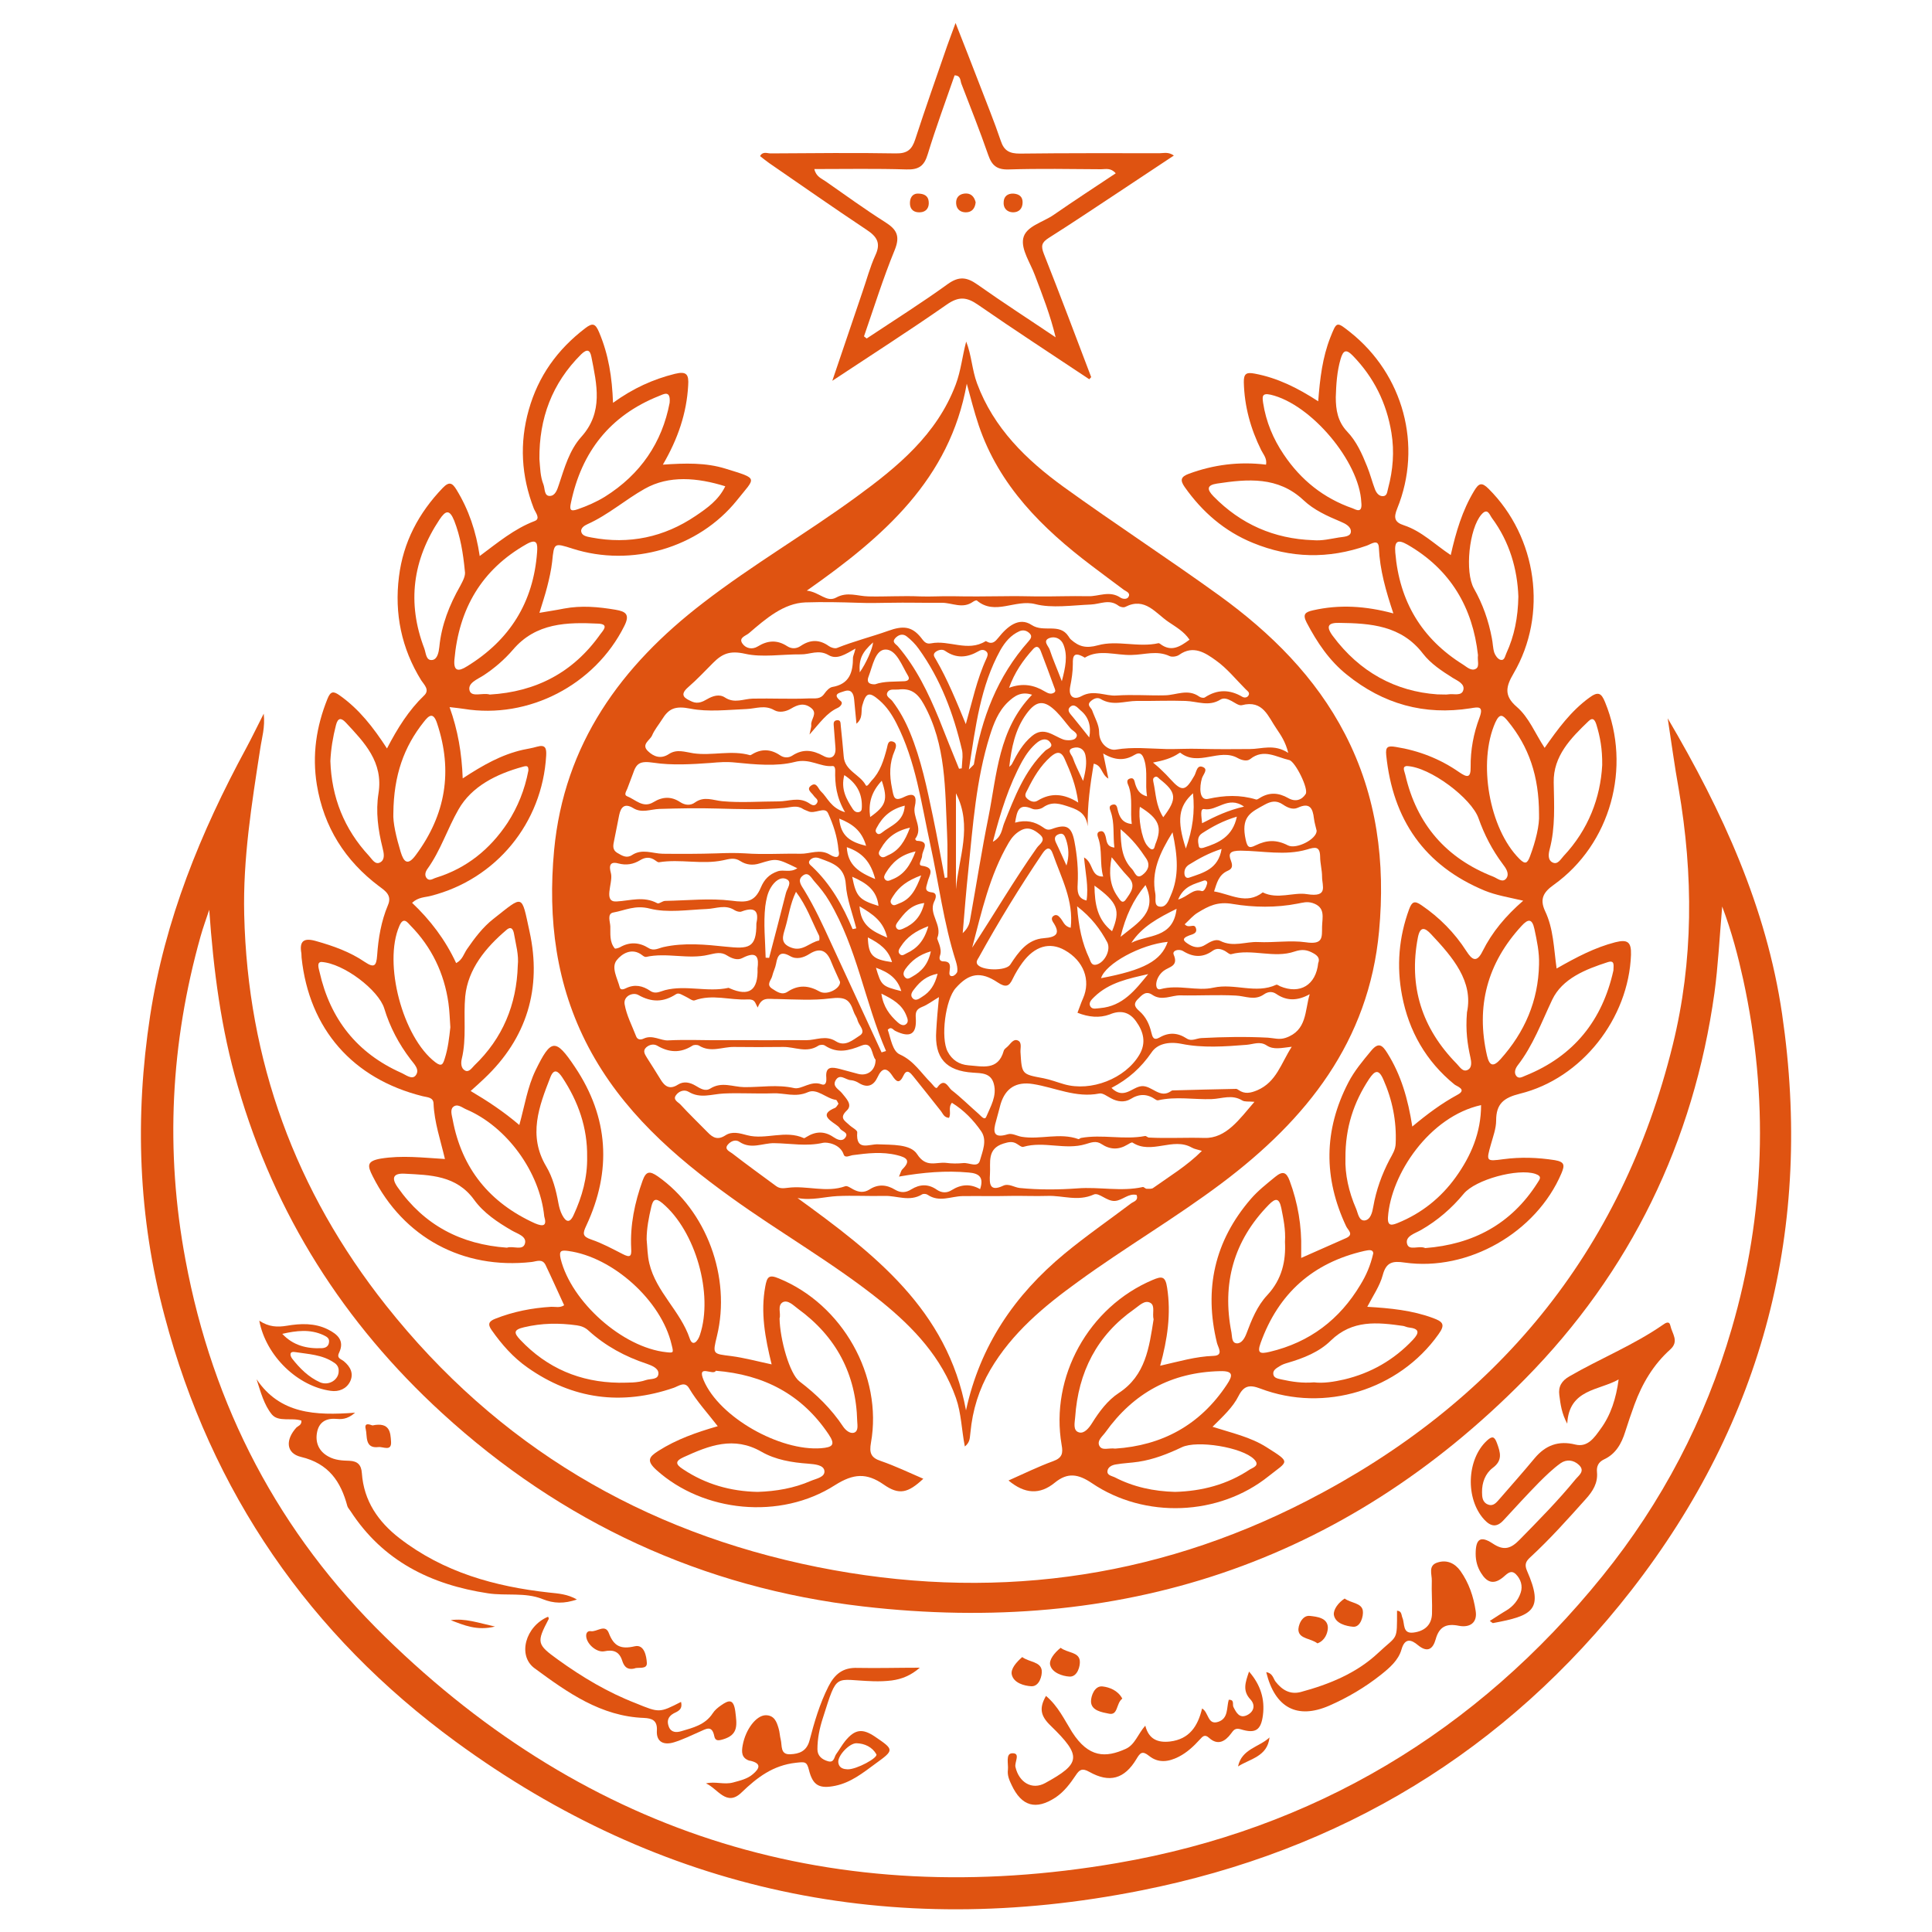 <?xml version="1.0" encoding="utf-8"?>
<!-- Generator: Adobe Illustrator 27.6.1, SVG Export Plug-In . SVG Version: 6.00 Build 0)  -->
<svg version="1.1" id="Layer_1" xmlns="http://www.w3.org/2000/svg" xmlns:xlink="http://www.w3.org/1999/xlink" x="0px" y="0px"
	 viewBox="0 0 100 100" style="enable-background:new 0 0 100 100;" xml:space="preserve">
<style type="text/css">
	.st0{fill:#8139E7;}
	.st1{fill:#DF5311;}
</style>
<g>
	<g>
		<path class="st1" d="M49.94,74.87c-0.17-0.86-0.18-1.71-0.46-2.51c-0.74-2.1-2.19-3.64-3.87-5c-2.46-1.98-5.22-3.54-7.78-5.39
			c-2.95-2.12-5.64-4.49-7.37-7.77c-1.69-3.21-2.11-6.63-1.78-10.19c0.52-5.51,3.47-9.55,7.72-12.81c2.54-1.96,5.32-3.58,7.91-5.47
			c2.14-1.56,4.18-3.23,5.16-5.83c0.27-0.72,0.34-1.48,0.54-2.22c0.28,0.71,0.3,1.46,0.56,2.16c0.86,2.32,2.55,3.96,4.48,5.36
			c2.66,1.92,5.41,3.71,8.07,5.63c2.66,1.93,4.97,4.21,6.5,7.17c1.66,3.21,2.09,6.64,1.76,10.2c-0.53,5.71-3.75,9.74-8.14,13.04
			c-2.41,1.81-5.01,3.33-7.44,5.1c-1.76,1.27-3.42,2.65-4.54,4.56c-0.59,1.01-0.92,2.08-1.03,3.24
			C50.19,74.37,50.24,74.63,49.94,74.87z M41.28,62.01C45.22,64.87,49.04,67.78,50,73c0.73-3.36,2.52-5.97,5.09-8.1
			c1.11-0.92,2.3-1.74,3.45-2.61c0.13-0.1,0.4-0.14,0.29-0.44c-0.43-0.1-0.72,0.28-1.12,0.31c-0.43,0.03-0.83-0.46-1.1-0.33
			c-0.83,0.37-1.6,0.04-2.39,0.07c-0.64,0.02-1.27-0.01-1.88,0c-0.84,0.02-1.68,0-2.52,0.01c-0.6,0.01-1.2,0.34-1.81-0.07
			c-0.07-0.05-0.21-0.06-0.28-0.02c-0.66,0.4-1.31,0.06-1.95,0.08c-0.82,0.02-1.65-0.03-2.45,0.01
			C42.69,61.94,42.04,62.15,41.28,62.01z M41.76,30.57c0.67,0.08,1.02,0.63,1.52,0.36c0.58-0.32,1.11-0.07,1.67-0.06
			c0.89,0.02,1.77-0.04,2.68,0c0.54,0.02,1.1-0.02,1.66-0.01c0.89,0.02,1.79,0.01,2.68,0c0.56-0.01,1.11,0,1.67,0.01
			c0.89,0.01,1.78-0.03,2.68-0.01c0.54,0.02,1.1-0.31,1.67,0.07c0.12,0.08,0.33,0.1,0.41-0.02c0.14-0.22-0.1-0.29-0.23-0.38
			c-0.56-0.42-1.12-0.83-1.67-1.25c-2.55-1.93-4.78-4.13-5.84-7.26c-0.24-0.71-0.42-1.44-0.62-2.16
			C49.16,24.8,45.74,27.78,41.76,30.57z M55.77,52.42c0.1-0.25,0.18-0.51,0.29-0.75c0.41-0.94,0.03-1.94-0.95-2.49
			c-0.78-0.44-1.56-0.21-2.19,0.65c-0.19,0.26-0.36,0.54-0.5,0.83c-0.19,0.41-0.37,0.46-0.78,0.19c-0.88-0.59-1.49-0.48-2.17,0.29
			c-0.54,0.6-0.79,2.58-0.42,3.29c0.23,0.44,0.6,0.67,1.07,0.71c0.72,0.05,1.54,0.29,1.83-0.74c0.02-0.09,0.12-0.16,0.19-0.22
			c0.16-0.14,0.3-0.42,0.53-0.33c0.24,0.09,0.14,0.39,0.15,0.6c0.07,1.16,0.06,1.15,1.19,1.36c0.36,0.07,0.72,0.21,1.07,0.31
			c1.39,0.4,3.16-0.29,3.89-1.52c0.37-0.62,0.22-1.2-0.17-1.74c-0.35-0.49-0.81-0.59-1.37-0.35C56.91,52.7,56.35,52.65,55.77,52.42z
			 M61.57,33.11c-0.29-0.43-0.71-0.66-1.09-0.92c-0.67-0.45-1.21-1.3-2.23-0.78c-0.09,0.05-0.27,0.01-0.36-0.06
			c-0.48-0.36-0.94-0.08-1.43-0.06c-0.96,0.04-2.02,0.2-2.87-0.02c-1.04-0.27-2.09,0.61-3.03-0.19c-0.03-0.02-0.15,0.03-0.2,0.07
			c-0.54,0.38-1.07,0.05-1.6,0.05c-0.91,0.01-1.83-0.02-2.74,0c-0.54,0.01-1.05,0.02-1.6,0c-0.9-0.03-1.83-0.05-2.73-0.02
			c-1.13,0.04-2.06,0.85-2.92,1.59c-0.16,0.14-0.55,0.23-0.35,0.53c0.17,0.26,0.51,0.34,0.8,0.16c0.52-0.32,1.01-0.35,1.53-0.01
			c0.22,0.14,0.47,0.14,0.7-0.02c0.49-0.33,0.96-0.34,1.45,0.01c0.11,0.08,0.31,0.14,0.42,0.1c0.87-0.35,1.79-0.58,2.66-0.89
			c0.75-0.27,1.21-0.24,1.68,0.34c0.14,0.17,0.24,0.37,0.53,0.31c0.93-0.19,1.9,0.46,2.82-0.11c0.02-0.01,0.05,0,0.07,0.02
			c0.29,0.16,0.44-0.01,0.61-0.22c0.44-0.55,1.05-1.08,1.71-0.64c0.62,0.41,1.44-0.12,1.9,0.58c0.04,0.06,0.08,0.13,0.14,0.18
			c0.41,0.36,0.77,0.46,1.39,0.29c1-0.28,2.09,0.13,3.14-0.11c0.02,0,0.05,0.02,0.07,0.03C60.62,33.77,61.08,33.47,61.57,33.11z
			 M41.9,38.02c0.06-0.31,0.1-0.4,0.09-0.49c-0.04-0.3,0.36-0.6-0.01-0.89c-0.36-0.28-0.69-0.17-1.04,0.04
			c-0.27,0.16-0.61,0.22-0.86,0.08c-0.5-0.29-0.95-0.08-1.45-0.06c-0.96,0.04-1.99,0.16-2.89-0.02c-0.81-0.16-1.13,0-1.48,0.57
			c-0.17,0.27-0.39,0.53-0.51,0.82c-0.11,0.25-0.58,0.46-0.21,0.81c0.3,0.29,0.67,0.42,1.08,0.15c0.41-0.27,0.82-0.11,1.27-0.04
			c0.97,0.14,1.97-0.18,2.94,0.1c0.02,0,0.04-0.02,0.07-0.03c0.49-0.31,0.98-0.3,1.47,0.03c0.2,0.14,0.44,0.15,0.64,0.02
			c0.55-0.36,1.05-0.29,1.6,0.01c0.39,0.22,0.68,0.06,0.63-0.45c-0.03-0.35-0.05-0.69-0.08-1.04c-0.01-0.15-0.05-0.32,0.15-0.35
			c0.23-0.03,0.19,0.17,0.21,0.31c0.05,0.52,0.11,1.04,0.15,1.56c0.05,0.75,0.84,0.93,1.14,1.49c0.07,0.12,0.21-0.13,0.3-0.23
			c0.45-0.46,0.63-1.06,0.79-1.66c0.05-0.16,0.04-0.46,0.33-0.36c0.21,0.07,0.15,0.3,0.08,0.46c-0.28,0.64-0.28,1.27-0.14,1.95
			c0.09,0.46,0.1,0.71,0.63,0.45c0.57-0.28,0.66,0.02,0.55,0.49c-0.13,0.56,0.45,1.12,0.02,1.68c-0.01,0.01,0.05,0.1,0.08,0.1
			c0.74,0.02,0.28,0.48,0.28,0.77c0,0.18-0.25,0.49-0.02,0.52c0.74,0.1,0.37,0.51,0.3,0.85c-0.05,0.23-0.22,0.48,0.23,0.53
			c0.31,0.04,0.18,0.35,0.11,0.48c-0.3,0.65,0.45,1.21,0.16,1.89c-0.02,0.06,0.27,0.54,0.15,0.88c-0.06,0.16-0.04,0.32,0.17,0.32
			c0.4,0,0.35,0.26,0.32,0.51c-0.02,0.13-0.02,0.28,0.16,0.25c0.1-0.02,0.23-0.15,0.24-0.24c0.02-0.16-0.02-0.34-0.07-0.51
			c-0.64-1.99-0.89-4.07-1.34-6.11c-0.46-2.11-0.74-4.26-1.74-6.22c-0.23-0.45-0.5-0.86-0.88-1.19c-0.54-0.47-0.7-0.4-0.89,0.27
			c-0.08,0.28,0.06,0.64-0.3,0.94c-0.05-0.48-0.08-0.87-0.12-1.26c-0.03-0.31-0.15-0.55-0.52-0.42c-0.23,0.08-0.64,0.14-0.17,0.51
			c0.13,0.1-0.01,0.28-0.16,0.35C42.79,36.9,42.45,37.4,41.9,38.02z M64.93,57.03c-0.3-0.03-0.5,0.01-0.63-0.07
			c-0.54-0.33-1.05-0.09-1.59-0.07c-0.91,0.03-1.84-0.15-2.76,0.06c-0.04,0.01-0.1-0.01-0.14-0.04c-0.43-0.3-0.84-0.31-1.3-0.02
			c-0.3,0.18-0.67,0.14-1-0.04c-0.2-0.1-0.43-0.29-0.61-0.25c-1.21,0.24-2.29-0.31-3.43-0.49c-0.87-0.14-1.43,0.21-1.68,1.04
			c-0.08,0.29-0.15,0.58-0.23,0.86c-0.16,0.54-0.18,0.94,0.6,0.7c0.23-0.07,0.48,0.09,0.72,0.13c0.97,0.16,1.97-0.23,2.94,0.12
			c0.03,0.01,0.09-0.05,0.13-0.06c1.1-0.2,2.22,0.11,3.32-0.1c0.06-0.01,0.13,0.08,0.2,0.08c0.96,0.05,1.91-0.01,2.87,0.02
			C63.47,58.93,64.15,57.93,64.93,57.03z M43.4,44c-0.06-0.71-0.28-1.34-0.54-1.91c-0.17-0.37-0.69,0.07-1.03-0.1
			c-0.09-0.04-0.19-0.07-0.27-0.12c-0.32-0.21-0.63-0.08-0.98-0.05c-1.14,0.1-2.3,0.06-3.45,0.03c-1-0.03-2.01-0.01-3.01,0.02
			c-0.46,0.02-0.9,0.23-1.34-0.04c-0.44-0.27-0.64-0.07-0.73,0.35c-0.09,0.44-0.17,0.88-0.26,1.31c-0.05,0.25-0.12,0.49,0.17,0.66
			c0.24,0.14,0.47,0.29,0.75,0.11c0.53-0.35,1.06-0.08,1.59-0.07c0.93,0.01,1.87,0.01,2.8-0.02c0.5-0.02,0.96-0.03,1.47,0
			c0.94,0.07,1.9,0,2.86,0.02c0.5,0.01,1.01-0.27,1.53,0.05C43.29,44.44,43.5,44.4,43.4,44z M39.22,52.15
			c-0.15-0.25-0.12-0.44-0.53-0.42c-0.9,0.05-1.82-0.29-2.74,0.05c-0.11,0.04-0.31-0.13-0.47-0.2c-0.16-0.07-0.34-0.22-0.49-0.12
			c-0.65,0.42-1.26,0.43-1.95,0.04c-0.29-0.16-0.78,0.06-0.71,0.48c0.1,0.58,0.39,1.12,0.6,1.67c0.07,0.17,0.23,0.18,0.38,0.11
			c0.46-0.22,0.88,0.11,1.27,0.09c0.94-0.05,1.88,0,2.81-0.01c0.51-0.01,1.02,0,1.53,0c0.94,0.01,1.88-0.01,2.82,0
			c0.5,0,1-0.28,1.53,0.06c0.48,0.3,0.88-0.08,1.23-0.3c0.34-0.21-0.04-0.52-0.11-0.78c-0.04-0.17-0.16-0.31-0.21-0.47
			c-0.21-0.62-0.42-0.77-1.23-0.67c-0.85,0.11-1.81,0.05-2.71,0.03C39.76,51.72,39.44,51.57,39.22,52.15z M49.12,57.86
			c-0.26-0.02-0.31-0.21-0.41-0.34c-0.48-0.6-0.95-1.21-1.44-1.81c-0.14-0.17-0.33-0.41-0.5-0.05c-0.22,0.47-0.38,0.33-0.59,0.01
			c-0.31-0.47-0.55-0.37-0.76,0.09c-0.2,0.43-0.52,0.57-0.96,0.3c-0.12-0.08-0.28-0.14-0.42-0.15c-0.27-0.01-0.57-0.37-0.79,0.01
			c-0.18,0.32,0.17,0.46,0.33,0.66c0.21,0.27,0.57,0.6,0.25,0.9c-0.41,0.39-0.1,0.53,0.12,0.74c0.14,0.14,0.43,0.27,0.42,0.39
			c-0.08,1,0.61,0.6,1.07,0.62c0.73,0.03,1.69-0.02,2.03,0.51c0.47,0.73,0.99,0.39,1.5,0.45c0.29,0.04,0.6,0.04,0.89,0.01
			c0.3-0.03,0.75,0.26,0.86-0.13c0.13-0.47,0.39-1.04,0.07-1.51c-0.4-0.58-0.9-1.1-1.52-1.48C49.06,57.34,49.25,57.61,49.12,57.86z
			 M62.21,59.57c-0.21-0.07-0.38-0.09-0.52-0.17c-0.98-0.56-2.09,0.38-3.07-0.26c-0.05-0.03-0.18,0.06-0.27,0.11
			c-0.45,0.27-0.89,0.26-1.33-0.03c-0.28-0.19-0.53-0.09-0.83,0c-1.05,0.32-2.16-0.17-3.22,0.14c-0.09,0.03-0.23-0.09-0.33-0.15
			c-0.23-0.15-0.44-0.1-0.7-0.02c-0.87,0.27-0.66,0.98-0.7,1.59c-0.03,0.48-0.03,0.93,0.69,0.59c0.28-0.13,0.57,0.09,0.85,0.12
			c0.99,0.1,2.02,0.09,2.99,0.02c1.13-0.09,2.26,0.18,3.38-0.07c0.06-0.01,0.13,0.09,0.2,0.09c0.12,0,0.27,0.02,0.35-0.05
			C60.54,60.88,61.43,60.35,62.21,59.57z M66.68,38.97c-0.15-0.59-0.38-0.91-0.6-1.24c-0.44-0.63-0.7-1.52-1.8-1.23
			c-0.15,0.04-0.37-0.13-0.54-0.22c-0.19-0.1-0.39-0.18-0.57-0.07c-0.61,0.38-1.19,0.09-1.81,0.07c-0.83-0.03-1.68,0.01-2.52,0
			c-0.62,0-1.24,0.28-1.87-0.1c-0.18-0.11-0.39-0.01-0.54,0.14c-0.18,0.19,0.04,0.3,0.1,0.45c0.13,0.37,0.36,0.75,0.36,1.12
			c0,0.64,0.53,0.97,0.86,0.91c0.89-0.15,1.74-0.05,2.61-0.03c0.56,0.01,1.14-0.03,1.73-0.01c0.86,0.02,1.74,0.02,2.6,0.01
			C65.32,38.77,65.94,38.49,66.68,38.97z M43.74,42.04c-0.45-0.77-0.53-1.46-0.51-2.17c0-0.1-0.03-0.23-0.14-0.22
			c-0.65,0.06-1.16-0.42-1.96-0.21c-0.93,0.24-2.05,0.13-3.06,0.03c-0.46-0.05-0.85-0.02-1.29,0.02c-0.98,0.07-2.01,0.13-2.94-0.01
			c-0.73-0.11-0.9,0.03-1.08,0.57c-0.09,0.26-0.2,0.51-0.29,0.77c-0.05,0.13-0.19,0.32-0.02,0.39c0.44,0.17,0.83,0.64,1.37,0.31
			c0.47-0.29,0.93-0.31,1.39,0c0.25,0.16,0.53,0.19,0.77,0.01c0.47-0.33,0.91-0.11,1.4-0.06c0.97,0.09,1.96,0.01,2.93,0.01
			c0.51,0,1.01-0.24,1.53,0.07c0.13,0.08,0.31,0.24,0.45,0.01c0.1-0.17-0.09-0.25-0.17-0.37c-0.11-0.17-0.42-0.34-0.12-0.54
			c0.27-0.18,0.35,0.18,0.49,0.31C42.83,41.27,42.99,41.82,43.74,42.04z M45.32,54.85c-0.22-0.24-0.14-0.97-0.73-0.73
			c-0.67,0.27-1.25,0.42-1.89,0c-0.08-0.06-0.27-0.05-0.35,0.01c-0.61,0.39-1.22,0.05-1.81,0.06c-0.85,0.01-1.7,0.01-2.55,0
			c-0.6-0.01-1.2,0.31-1.81-0.07c-0.09-0.05-0.27-0.05-0.35,0.01c-0.62,0.39-1.21,0.35-1.82-0.01c-0.18-0.1-0.4-0.05-0.56,0.09
			c-0.2,0.18-0.07,0.36,0.03,0.53c0.24,0.38,0.48,0.75,0.71,1.13c0.22,0.37,0.48,0.54,0.9,0.27c0.3-0.19,0.62-0.12,0.92,0.06
			c0.24,0.14,0.49,0.31,0.76,0.14c0.59-0.37,1.16-0.08,1.75-0.07c0.86,0.01,1.7-0.15,2.59,0.05c0.38,0.08,0.86-0.4,1.4-0.2
			c0.26,0.1,0.27-0.18,0.26-0.33c-0.06-0.62,0.3-0.56,0.7-0.46c0.31,0.08,0.62,0.17,0.93,0.25C44.89,55.72,45.32,55.41,45.32,54.85z
			 M46.53,60.9c0.09-0.2,0.11-0.31,0.17-0.37c0.47-0.46,0.23-0.62-0.27-0.74c-0.77-0.19-1.53-0.1-2.29,0
			c-0.15,0.02-0.4,0.17-0.47-0.03c-0.18-0.55-0.86-0.65-1.06-0.61c-0.87,0.2-1.69,0.03-2.54,0.02c-0.59-0.01-1.19,0.34-1.8-0.07
			c-0.22-0.15-0.47-0.01-0.6,0.15c-0.2,0.24,0.1,0.35,0.23,0.45c0.75,0.58,1.51,1.13,2.27,1.69c0.19,0.14,0.37,0.12,0.61,0.09
			c0.98-0.13,1.98,0.27,2.97-0.08c0.1-0.04,0.28,0.09,0.41,0.16c0.28,0.15,0.55,0.19,0.84,0.01c0.44-0.29,0.89-0.26,1.33,0.01
			c0.29,0.17,0.56,0.16,0.84-0.02c0.44-0.27,0.88-0.29,1.32,0.02c0.25,0.17,0.52,0.18,0.77,0.02c0.48-0.3,0.96-0.34,1.47-0.05
			c0.21-0.63-0.07-0.82-0.59-0.86C48.96,60.58,47.79,60.68,46.53,60.9z M44.28,33.57c-0.53,0.3-0.96,0.59-1.39,0.34
			c-0.52-0.31-0.97-0.03-1.44-0.04c-0.97-0.01-2,0.17-2.88-0.03c-0.8-0.18-1.19,0-1.66,0.47c-0.42,0.42-0.83,0.86-1.28,1.25
			c-0.5,0.43-0.18,0.59,0.2,0.76c0.29,0.12,0.53,0.01,0.77-0.13c0.29-0.17,0.63-0.28,0.92-0.09c0.5,0.33,0.96,0.07,1.45,0.06
			c0.96-0.02,1.92,0.03,2.89-0.01c0.36-0.01,0.6,0.06,0.82-0.26c0.1-0.14,0.25-0.3,0.39-0.33c0.9-0.15,1.08-0.76,1.08-1.53
			C44.16,33.94,44.21,33.85,44.28,33.57z M67.79,51.46c-0.63,0.35-1.19,0.36-1.74-0.02c-0.21-0.14-0.43-0.11-0.63,0.03
			c-0.49,0.34-0.96,0.08-1.46,0.06c-0.95-0.05-1.91,0.01-2.86-0.01c-0.47-0.01-0.96,0.31-1.46-0.03c-0.34-0.23-0.54,0.02-0.76,0.24
			c-0.26,0.27-0.09,0.44,0.1,0.61c0.33,0.29,0.51,0.67,0.61,1.09c0.06,0.24,0.11,0.45,0.43,0.27c0.48-0.28,0.94-0.25,1.4,0.05
			c0.26,0.17,0.51-0.01,0.77-0.02c1.14-0.06,2.3-0.08,3.44-0.02c0.31,0.02,0.58,0.12,0.91,0.01C67.66,53.34,67.53,52.32,67.79,51.46
			z M56.15,34.04c-0.57-0.34-0.63-0.09-0.62,0.33c0,0.39-0.06,0.79-0.14,1.18c-0.1,0.55,0.23,0.68,0.59,0.48
			c0.64-0.35,1.24,0.01,1.8-0.03c0.86-0.06,1.68,0.01,2.51-0.01c0.6-0.01,1.19-0.36,1.79,0.07c0.07,0.05,0.22,0.08,0.28,0.04
			c0.65-0.43,1.29-0.42,1.95-0.03c0.11,0.06,0.26,0.04,0.32-0.09c0.07-0.14-0.07-0.22-0.15-0.3c-0.51-0.51-0.97-1.09-1.55-1.5
			c-0.53-0.38-1.16-0.81-1.89-0.29c-0.12,0.09-0.37,0.13-0.5,0.07c-0.66-0.31-1.3-0.07-1.96-0.06
			C57.75,33.93,56.9,33.58,56.15,34.04z M57.53,56.31c0.64,0.63,1.07-0.05,1.56-0.09c0.53-0.05,0.94,0.68,1.53,0.25
			c0.02-0.01,0.04-0.03,0.07-0.03c1.1-0.03,2.19-0.06,3.29-0.08c0.04,0,0.09,0.03,0.13,0.06c0.32,0.22,0.61,0.16,0.97,0.01
			c0.99-0.43,1.22-1.38,1.78-2.25c-0.54,0.06-0.94,0.17-1.3-0.07c-0.35-0.23-0.68-0.06-1.04-0.03c-1.12,0.09-2.28,0.17-3.36-0.05
			c-0.71-0.14-1.28,0.02-1.56,0.45C59.06,55.26,58.41,55.85,57.53,56.31z M41.27,44.94c-1.07-0.52-1.07-0.52-1.95-0.25
			c-0.35,0.11-0.69,0.08-1-0.12c-0.3-0.2-0.57-0.11-0.9-0.04c-1.09,0.23-2.21-0.08-3.31,0.1c-0.06,0.01-0.14-0.06-0.2-0.1
			c-0.25-0.18-0.51-0.17-0.77-0.01c-0.36,0.22-0.73,0.28-1.14,0.17c-0.59-0.16-0.41,0.37-0.37,0.55c0.09,0.5-0.42,1.46,0.28,1.42
			c0.72-0.04,1.4-0.29,2.11,0.09c0.09,0.05,0.27-0.12,0.41-0.12c1.15-0.02,2.31-0.15,3.44-0.01c0.76,0.1,1.19,0.08,1.51-0.68
			c0.17-0.41,0.43-0.69,0.87-0.84C40.57,44.99,40.89,45.19,41.27,44.94z M43.4,57.13c-0.05-0.08-0.08-0.19-0.13-0.2
			c-0.51-0.07-0.97-0.61-1.45-0.4c-0.65,0.29-1.23,0.03-1.82,0.06c-0.86,0.03-1.71-0.03-2.54,0.01c-0.63,0.03-1.21,0.28-1.82-0.09
			c-0.24-0.14-0.52-0.02-0.66,0.19c-0.16,0.23,0.13,0.35,0.24,0.47c0.45,0.49,0.94,0.96,1.41,1.44c0.27,0.28,0.52,0.41,0.91,0.16
			c0.35-0.23,0.73-0.12,1.14-0.01c0.95,0.25,1.97-0.29,2.93,0.15c0.03,0.01,0.09-0.04,0.13-0.06c0.46-0.29,0.92-0.32,1.39,0
			c0.18,0.12,0.44,0.26,0.61,0.05c0.23-0.29-0.18-0.33-0.27-0.5c-0.05-0.08-0.14-0.14-0.22-0.2c-0.41-0.28-0.78-0.55-0.02-0.86
			C43.29,57.31,43.34,57.21,43.4,57.13z M52.54,42.58c0.58-0.16,1.02-0.05,1.43,0.23c0.14,0.1,0.25,0.18,0.47,0.1
			c0.75-0.28,1.02-0.13,1.17,0.63c0.14,0.73,0.21,1.47,0.17,2.22c-0.02,0.36-0.02,0.74,0.46,0.85c0.11-0.73-0.06-1.43-0.13-2.23
			c0.51,0.29,0.32,1,0.99,0.99c-0.19-0.68-0.03-1.37-0.26-2.01c-0.04-0.11-0.08-0.27,0.07-0.32c0.19-0.07,0.26,0.07,0.31,0.23
			c0.07,0.24,0.03,0.55,0.46,0.6c-0.08-0.65,0.02-1.27-0.19-1.86c-0.05-0.15-0.12-0.3,0.09-0.36c0.21-0.06,0.24,0.12,0.27,0.26
			c0.09,0.38,0.24,0.69,0.73,0.74c-0.09-0.66,0.06-1.3-0.15-1.93c-0.05-0.14-0.19-0.36,0.08-0.43c0.2-0.05,0.21,0.16,0.25,0.29
			c0.09,0.28,0.22,0.54,0.61,0.64c-0.11-0.66,0.05-1.27-0.14-1.88c-0.09-0.29-0.21-0.45-0.52-0.26c-0.5,0.3-1.01,0.28-1.61-0.08
			c0.1,0.5,0.18,0.87,0.27,1.3c-0.37-0.21-0.32-0.69-0.76-0.77c-0.18,1.08-0.33,2.14-0.31,3.24c-0.08-0.6-0.39-0.82-0.93-1
			c-0.51-0.17-0.91-0.31-1.38,0.02c-0.14,0.1-0.42,0.14-0.57,0.07C52.71,41.55,52.64,42,52.54,42.58z M39.15,47.8
			c0.11-0.51,0.04-0.93-0.77-0.62c-0.1,0.04-0.26-0.01-0.36-0.07c-0.48-0.31-0.95-0.08-1.44-0.06c-0.98,0.04-2.04,0.21-2.94-0.02
			c-0.76-0.2-1.28,0.09-1.89,0.2c-0.34,0.06-0.17,0.47-0.16,0.72c0.01,0.39-0.05,0.8,0.23,1.14c0.03,0.03,0.19-0.02,0.27-0.06
			c0.5-0.29,1-0.26,1.48,0.04c0.27,0.17,0.51,0.01,0.77-0.05c1.07-0.24,2.19-0.13,3.23-0.02C38.74,49.12,39.16,49.09,39.15,47.8z
			 M68.23,49.85c0.1-0.24-0.03-0.39-0.25-0.51c-0.32-0.18-0.58-0.22-0.97-0.09c-1.07,0.37-2.2-0.16-3.29,0.14
			c-0.08,0.02-0.21-0.11-0.32-0.17c-0.21-0.11-0.42-0.16-0.63-0.01c-0.51,0.37-1.01,0.34-1.53,0.02c-0.23-0.14-0.58-0.03-0.49,0.18
			c0.26,0.61-0.23,0.62-0.52,0.84c-0.48,0.37-0.48,1.04-0.17,0.95c0.94-0.26,1.89,0.12,2.75-0.08c1.1-0.24,2.19,0.34,3.25-0.15
			c0.05-0.02,0.13,0.05,0.2,0.08C67.29,51.48,68.11,50.99,68.23,49.85z M55.42,48.02c0.16-1.41-0.49-2.58-0.92-3.81
			c-0.14-0.41-0.33-0.35-0.54-0.04c-1.18,1.75-2.28,3.54-3.3,5.39c-0.06,0.1-0.15,0.21-0.08,0.34c0.2,0.35,1.49,0.37,1.71,0.03
			c0.43-0.66,0.89-1.31,1.74-1.37c0.67-0.05,0.87-0.25,0.47-0.84c-0.07-0.11-0.09-0.24,0.04-0.32c0.12-0.08,0.23-0.02,0.32,0.09
			C55.03,47.66,55.07,47.95,55.42,48.02z M61.32,47.84c0.22,0.25,0.49-0.08,0.58,0.2c0.09,0.28-0.19,0.32-0.35,0.38
			c-0.45,0.17-0.26,0.31,0,0.47c0.28,0.17,0.56,0.19,0.84,0.01c0.24-0.15,0.53-0.32,0.77-0.2c0.67,0.34,1.32,0.03,1.95,0.06
			c0.83,0.04,1.69-0.1,2.46,0.01c0.93,0.14,0.85-0.25,0.86-0.81c0.01-0.47,0.19-1-0.49-1.22c-0.29-0.09-0.5-0.02-0.77,0.03
			c-1.11,0.22-2.29,0.2-3.36,0.02c-0.79-0.14-1.26,0.11-1.8,0.44C61.75,47.38,61.56,47.62,61.32,47.84z M59.68,39.47
			c0.14,0.12,0.29,0.24,0.43,0.38c0.16,0.15,0.32,0.31,0.47,0.48c0.6,0.66,0.78,0.63,1.24-0.18c0.11-0.19,0.13-0.6,0.46-0.44
			c0.26,0.12-0.01,0.38-0.07,0.58c-0.13,0.44-0.15,1.16,0.32,1.06c0.86-0.19,1.65-0.22,2.48,0.03c0.05,0.02,0.14-0.04,0.2-0.08
			c0.5-0.31,0.98-0.27,1.47,0.01c0.37,0.21,0.7,0.1,0.9-0.21c0.17-0.26-0.54-1.69-0.85-1.76c-0.67-0.15-1.32-0.61-2.02-0.05
			c-0.16,0.13-0.44,0.06-0.64-0.05c-0.95-0.54-2.04,0.46-2.98-0.28c-0.01-0.01-0.04,0.02-0.07,0.03
			C60.64,39.25,60.2,39.37,59.68,39.47z M39.21,50.12c0.06-0.48,0.04-0.96-0.79-0.53c-0.25,0.13-0.54,0.02-0.78-0.13
			c-0.32-0.21-0.61-0.12-0.97-0.04c-1.06,0.25-2.16-0.13-3.23,0.11c-0.06,0.01-0.14-0.04-0.2-0.09c-0.54-0.42-1.07-0.06-1.32,0.26
			c-0.3,0.38,0.04,0.94,0.16,1.41c0.04,0.15,0.2,0.1,0.32,0.04c0.45-0.22,0.87-0.13,1.26,0.14c0.27,0.18,0.5,0.03,0.76-0.04
			c1.08-0.28,2.2,0.12,3.29-0.12c0.02,0,0.04,0.02,0.07,0.03C38.76,51.59,39.25,51.28,39.21,50.12z M62.84,46.14
			c0.85,0.14,1.67,0.71,2.52,0.05c0.76,0.38,1.59-0.02,2.28,0.09c1.13,0.18,0.79-0.41,0.79-0.9c0-0.35-0.1-0.69-0.1-1.04
			c-0.01-0.55-0.26-0.5-0.68-0.37c-1.13,0.33-2.29,0.07-3.43,0.06c-0.57,0-0.65,0.15-0.51,0.51c0.11,0.29,0.07,0.43-0.16,0.53
			C63.07,45.28,62.98,45.72,62.84,46.14z M48.6,51.61c-0.34,0.2-0.59,0.4-0.88,0.51c-0.29,0.12-0.34,0.27-0.32,0.56
			c0.06,0.85-0.28,1.06-1.06,0.68c-0.12-0.06-0.21-0.25-0.39-0.06c0.16,0.46,0.24,1.11,0.63,1.28c0.73,0.33,1.1,0.97,1.62,1.48
			c0.1,0.1,0.24,0.34,0.32,0.22c0.37-0.53,0.56,0,0.73,0.14c0.49,0.38,0.93,0.82,1.4,1.23c0.11,0.09,0.31,0.37,0.4,0.15
			c0.22-0.53,0.56-1.07,0.39-1.7c-0.15-0.57-0.64-0.55-1.08-0.58c-1.4-0.09-2-0.76-1.9-2.17C48.49,52.79,48.54,52.24,48.6,51.61z
			 M48.9,45.44c0.04-0.01,0.09-0.01,0.13-0.02c0-0.76,0.03-1.53-0.01-2.29c-0.11-2.27-0.04-4.57-1.2-6.67
			c-0.33-0.6-0.69-0.85-1.32-0.77c-0.19,0.02-0.44-0.05-0.55,0.12c-0.15,0.23,0.13,0.33,0.24,0.48c0.38,0.5,0.67,1.04,0.91,1.62
			c0.58,1.41,0.88,2.88,1.19,4.36C48.51,43.32,48.7,44.38,48.9,45.44z M49.83,48.3c0.34-0.32,0.36-0.57,0.4-0.8
			c0.31-1.73,0.58-3.47,0.93-5.2c0.44-2.21,0.52-4.55,2.26-6.34c-0.57-0.19-0.92,0.07-1.25,0.38c-0.5,0.48-0.74,1.11-0.94,1.75
			c-0.71,2.27-0.87,4.62-1.11,6.96C50.01,46.08,49.93,47.1,49.83,48.3z M68.15,43c-0.03-0.15-0.11-0.39-0.14-0.63
			c-0.06-0.54-0.22-0.85-0.84-0.56c-0.27,0.12-0.55-0.02-0.77-0.17c-0.34-0.23-0.62-0.17-0.96,0.02c-0.64,0.36-1.17,0.56-1,1.61
			c0.1,0.58,0.18,0.67,0.54,0.49c0.59-0.29,1.09-0.31,1.69,0C67.1,43.97,68.15,43.44,68.15,43z M45.63,54.47
			c0.08-0.02,0.16-0.05,0.23-0.07c-1.1-2.54-1.5-5.34-2.94-7.76c-0.21-0.36-0.48-0.7-0.76-1.01c-0.16-0.17-0.32-0.57-0.64-0.28
			c-0.26,0.23-0.03,0.5,0.11,0.73c0.53,0.87,0.96,1.8,1.38,2.72C43.89,50.7,44.76,52.58,45.63,54.47z M50.32,49.05
			c1.14-1.73,2.17-3.5,3.35-5.17c0.13-0.19,0.5-0.38,0.16-0.68c-0.29-0.25-0.61-0.44-1.01-0.21c-0.27,0.15-0.46,0.37-0.61,0.63
			C51.22,45.31,50.81,47.19,50.32,49.05z M43.48,50.82c-0.15-0.34-0.31-0.67-0.45-1.02c-0.22-0.58-0.56-0.79-1.14-0.42
			c-0.3,0.19-0.66,0.3-0.99,0.11c-0.49-0.28-0.65-0.08-0.73,0.39c-0.04,0.22-0.15,0.42-0.2,0.64c-0.05,0.21-0.33,0.44-0.01,0.65
			c0.25,0.16,0.51,0.36,0.81,0.16c0.56-0.37,1.09-0.33,1.67,0C42.84,51.53,43.51,51.15,43.48,50.82z M49.99,37.48
			c0.33-1.15,0.57-2.32,1.07-3.4c0.05-0.11,0.1-0.24,0.01-0.34c-0.12-0.13-0.28-0.12-0.41-0.04c-0.59,0.34-1.15,0.4-1.74-0.01
			c-0.14-0.1-0.34-0.06-0.49,0.05c-0.17,0.13-0.07,0.26,0.01,0.39C49.05,35.18,49.51,36.32,49.99,37.48z M49.64,39.79
			c0.05-0.01,0.09-0.01,0.14-0.02c0.01-0.2,0.03-0.39,0.04-0.59c0-0.12,0-0.25-0.03-0.37c-0.44-1.87-1.1-3.65-2.24-5.23
			c-0.17-0.24-0.39-0.46-0.62-0.64c-0.2-0.16-0.43-0.09-0.6,0.1c-0.18,0.21,0.05,0.3,0.15,0.42c0.95,1.11,1.57,2.41,2.12,3.74
			C48.94,38.07,49.29,38.93,49.64,39.79z M50.15,39.83c0.2-0.21,0.26-0.24,0.26-0.28c0.39-2.37,1.21-4.54,2.83-6.36
			c0.1-0.12,0.2-0.24,0.07-0.39c-0.14-0.15-0.33-0.22-0.54-0.13c-0.45,0.2-0.75,0.56-0.99,0.98C50.75,35.51,50.5,37.57,50.15,39.83z
			 M52.24,39.69c0.05-0.05,0.11-0.09,0.14-0.15c0.27-0.53,0.56-1.05,1.03-1.44c0.62-0.52,1.1-0.01,1.64,0.18
			c0.19,0.06,0.54,0.05,0.63-0.08c0.19-0.24-0.15-0.35-0.28-0.51c-0.24-0.28-0.46-0.59-0.72-0.85c-0.63-0.63-1.04-0.6-1.56,0.12
			C52.54,37.76,52.35,38.71,52.24,39.69z M55.81,41.54c-0.12-0.91-0.4-1.58-0.7-2.25c-0.19-0.44-0.43-0.38-0.73-0.12
			c-0.53,0.47-0.88,1.06-1.19,1.69c-0.07,0.15-0.21,0.31-0.03,0.47c0.15,0.14,0.36,0.23,0.55,0.11
			C54.38,41.03,55.05,41.06,55.81,41.54z M41.2,46.16c-0.31,0.64-0.38,1.28-0.56,1.88c-0.12,0.41-0.28,0.79,0.32,1.01
			c0.59,0.22,0.95-0.28,1.44-0.37c0.01,0,0.03-0.19-0.01-0.26C42.02,47.68,41.75,46.89,41.2,46.16z M52.23,35.6
			c0.7-0.26,1.29-0.15,1.85,0.19c0.16,0.09,0.31,0.17,0.48,0.06c0.11-0.07,0.04-0.18,0.01-0.27c-0.23-0.63-0.46-1.26-0.7-1.88
			c-0.07-0.18-0.19-0.32-0.38-0.12C52.95,34.17,52.5,34.83,52.23,35.6z M60.69,43.08c-0.67,1.08-1.11,2.04-0.89,3.18
			c0.04,0.23-0.08,0.6,0.19,0.66c0.35,0.08,0.49-0.28,0.6-0.55C61.04,45.36,60.96,44.32,60.69,43.08z M44.13,48.09
			c0.06-0.01,0.12-0.02,0.19-0.04c-0.19-0.76-0.49-1.51-0.54-2.27c-0.06-0.93-0.7-1.11-1.35-1.35c-0.18-0.07-0.35-0.06-0.49,0.07
			c-0.16,0.16,0,0.27,0.1,0.36C43,45.77,43.63,46.89,44.13,48.09z M39.63,49.57c0.06,0,0.12,0.01,0.18,0.01
			c0.29-1.12,0.59-2.24,0.87-3.36c0.06-0.24,0.35-0.57,0.02-0.72c-0.31-0.14-0.61,0.13-0.79,0.42c-0.19,0.3-0.25,0.64-0.3,0.99
			C39.51,47.8,39.61,48.69,39.63,49.57z M51.39,43.57c0.46-0.25,0.46-0.64,0.58-0.95c0.54-1.35,1.05-2.72,2.13-3.76
			c0.12-0.12,0.45-0.18,0.26-0.43c-0.17-0.24-0.44-0.18-0.66-0.01c-0.34,0.27-0.58,0.61-0.79,0.98
			C52.22,40.66,51.79,42.03,51.39,43.57z M55.75,46.91c0.08,1.07,0.26,1.91,0.63,2.69c0.07,0.15,0.1,0.41,0.4,0.32
			c0.41-0.13,0.73-0.76,0.53-1.15C56.95,48.1,56.5,47.49,55.75,46.91z M56.99,50.63c2.22-0.42,3.11-0.9,3.45-1.88
			C59.03,48.89,57.22,49.88,56.99,50.63z M45.29,35.42c0.48-0.17,1.01-0.13,1.52-0.16c0.18-0.01,0.3-0.1,0.19-0.28
			c-0.32-0.53-0.6-1.35-1.15-1.36c-0.55-0.01-0.68,0.85-0.89,1.39C44.85,35.28,44.95,35.43,45.29,35.42z M59.43,50.42
			c-1.01,0.23-2.02,0.43-2.79,1.18c-0.13,0.13-0.33,0.3-0.19,0.51c0.1,0.15,0.32,0.08,0.49,0.07
			C58.12,52.08,58.76,51.24,59.43,50.42z M49.48,41.06c0,1.73,0,3.35,0,4.97C49.61,44.41,50.36,42.77,49.48,41.06z M58,42.92
			c0.01,0.87,0.08,1.54,0.6,2.07c0.14,0.15,0.22,0.54,0.54,0.29c0.26-0.2,0.42-0.49,0.19-0.84C58.99,43.93,58.63,43.44,58,42.92z
			 M59.29,45.81c-0.64,0.77-1.03,1.61-1.29,2.68C58.92,47.74,59.94,47.21,59.29,45.81z M56.65,45.84c0.01,0.96,0.15,1.77,0.91,2.36
			C58.01,47.11,57.86,46.72,56.65,45.84z M57.54,44.37c-0.15,0.77-0.11,1.45,0.31,2.04c0.1,0.13,0.23,0.43,0.43,0.14
			c0.24-0.35,0.56-0.72,0.11-1.17C58.08,45.06,57.82,44.7,57.54,44.37z M64.02,42.27c-0.71,0.21-1.26,0.51-1.8,0.86
			c-0.26,0.17-0.22,0.42-0.17,0.67c0.02,0.11,0.13,0.11,0.24,0.08C63.08,43.63,63.8,43.31,64.02,42.27z M60.9,47.04
			c-0.95,0.47-1.79,0.92-2.34,1.76C59.4,48.36,60.72,48.6,60.9,47.04z M59,41.76c-0.09,0.58,0.09,1.61,0.35,1.97
			c0.07,0.09,0.17,0.21,0.26,0.23c0.15,0.02,0.15-0.15,0.19-0.26C60.17,42.81,59.99,42.37,59,41.76z M61.38,43.92
			c0.36-1.02,0.47-1.89,0.37-2.86C61,41.73,60.9,42.45,61.38,43.92z M63.23,43.94c-0.66,0.21-1.18,0.5-1.68,0.81
			c-0.18,0.11-0.27,0.28-0.24,0.51c0.03,0.16,0.13,0.21,0.26,0.16C62.29,45.17,63.06,44.98,63.23,43.94z M60.21,42.3
			c0.73-0.96,0.69-1.29-0.19-1.98c-0.07-0.06-0.13-0.16-0.25-0.1c-0.11,0.06-0.09,0.16-0.07,0.26C59.83,41.06,59.82,41.7,60.21,42.3
			z M54.96,35.26c0.19-0.73,0.31-1.31,0.09-1.88c-0.12-0.32-0.43-0.46-0.72-0.36c-0.39,0.14-0.06,0.42,0,0.6
			C54.49,34.11,54.7,34.58,54.96,35.26z M47.1,42.84c-0.76,0.17-1.2,0.54-1.5,1.07c-0.07,0.12-0.19,0.26-0.04,0.4
			c0.14,0.13,0.27,0.02,0.4-0.04C46.54,44.02,46.84,43.54,47.1,42.84z M45.3,45.5c-0.23-0.89-0.67-1.38-1.47-1.65
			C43.88,44.79,44.46,45.15,45.3,45.5z M43.7,40.12c-0.19,0.73,0.11,1.25,0.45,1.77c0.07,0.1,0.18,0.18,0.32,0.14
			c0.16-0.05,0.13-0.18,0.14-0.3C44.62,41.04,44.32,40.52,43.7,40.12z M47.39,44.07c-0.78,0.17-1.21,0.57-1.54,1.11
			c-0.06,0.11-0.14,0.22-0.04,0.34c0.1,0.12,0.23,0.06,0.34,0.01C46.79,45.29,47.12,44.79,47.39,44.07z M47.68,45.31
			c-0.71,0.26-1.14,0.58-1.45,1.07c-0.07,0.12-0.2,0.26-0.09,0.4c0.12,0.15,0.26,0.03,0.4-0.02C47.14,46.54,47.41,46.04,47.68,45.31
			z M45.62,51.43c0.1,0.69,0.43,1.11,0.85,1.49c0.11,0.1,0.27,0.19,0.4,0.11c0.19-0.12,0.1-0.32,0.04-0.47
			C46.69,52,46.22,51.72,45.62,51.43z M47.84,46.74c-0.72,0.09-1.04,0.54-1.38,0.99c-0.07,0.1-0.14,0.21-0.04,0.33
			c0.1,0.11,0.22,0.05,0.34,0C47.31,47.82,47.68,47.43,47.84,46.74z M44.49,46.91c0.06,1,0.66,1.29,1.43,1.62
			C45.73,47.68,45.18,47.32,44.49,46.91z M62.22,42.61c0.71-0.37,1.34-0.67,2.17-0.86c-0.83-0.59-1.4,0.25-2.06,0.13
			C62.1,41.83,62.19,42.27,62.22,42.61z M45.64,40.41c-0.55,0.59-0.7,1.18-0.6,1.88C45.86,41.71,45.97,41.39,45.64,40.41z
			 M44.11,45.38c0.2,1.03,0.36,1.2,1.36,1.51C45.39,46.08,44.85,45.7,44.11,45.38z M48.05,47.94c-0.67,0.25-1.12,0.57-1.43,1.06
			c-0.08,0.12-0.18,0.27-0.03,0.4c0.12,0.1,0.23-0.01,0.34-0.06C47.47,49.09,47.84,48.69,48.05,47.94z M48.53,50.4
			c-0.57,0.11-0.9,0.4-1.18,0.76c-0.12,0.15-0.28,0.34-0.1,0.52c0.15,0.15,0.33,0.01,0.47-0.08C48.15,51.34,48.39,50.97,48.53,50.4z
			 M46.83,41.7c-0.72,0.18-1.15,0.57-1.45,1.14c-0.05,0.09-0.09,0.18-0.01,0.27c0.08,0.1,0.18,0.06,0.26,0
			C46.09,42.73,46.78,42.56,46.83,41.7z M44.83,43.78c-0.23-0.8-0.72-1.14-1.39-1.41C43.51,43.3,44.05,43.59,44.83,43.78z
			 M48.18,49.24c-0.62,0.18-1.01,0.49-1.32,0.92c-0.09,0.13-0.14,0.28-0.03,0.41c0.13,0.16,0.26,0.05,0.39-0.02
			C47.7,50.28,48.04,49.92,48.18,49.24z M56.38,38.17c0.11-0.58-0.03-1.06-0.45-1.4c-0.14-0.12-0.33-0.39-0.55-0.17
			c-0.18,0.18,0.03,0.36,0.15,0.51C55.81,37.46,56.1,37.81,56.38,38.17z M56.06,40.42c0.15-0.57,0.2-0.95,0.12-1.34
			c-0.07-0.32-0.34-0.45-0.62-0.37c-0.39,0.1-0.08,0.36-0.03,0.52C55.65,39.58,55.82,39.9,56.06,40.42z M44.92,48.52
			c0.03,0.93,0.24,1.14,1.25,1.28C45.99,49.16,45.53,48.83,44.92,48.52z M45.34,50.09c0.27,0.92,0.31,0.96,1.31,1.21
			C46.46,50.66,46.02,50.33,45.34,50.09z M55.2,44.8c0.15-0.48,0.12-0.91-0.02-1.34c-0.07-0.2-0.14-0.39-0.41-0.27
			c-0.2,0.09-0.2,0.24-0.11,0.43C54.85,44.01,55.02,44.41,55.2,44.8z M60.98,46.56c0.53-0.16,0.76-0.58,1.22-0.44
			c0.13,0.04,0.24-0.22,0.28-0.38c0.03-0.11-0.06-0.2-0.17-0.16C61.83,45.76,61.28,45.84,60.98,46.56z M44.5,34.8
			c0.32-0.45,0.67-1.23,0.69-1.55C44.61,33.77,44.45,34.12,44.5,34.8z"/>
		<path class="st1" d="M86.32,37.18c2.83,4.81,5.11,9.78,5.92,15.3c1.62,11.04-0.95,21.02-7.8,29.83
			c-6.5,8.34-15.05,13.49-25.38,15.54c-12.9,2.57-24.84,0.08-35.47-7.7c-7.56-5.53-12.66-12.91-15.07-22.03
			C7.15,63,6.97,57.82,7.77,52.58c0.76-4.96,2.61-9.5,4.98-13.87c0.29-0.54,0.56-1.1,0.9-1.77c0.08,0.7-0.1,1.26-0.18,1.81
			c-0.44,2.85-0.9,5.69-0.83,8.59c0.18,7.57,2.65,14.31,7.34,20.23c5.76,7.27,13.28,11.72,22.33,13.54
			c8.82,1.77,17.33,0.69,25.34-3.43c9.78-5.03,16.27-12.81,18.93-23.59c1.08-4.37,1.07-8.81,0.31-13.25
			C86.67,39.63,86.51,38.4,86.32,37.18z M10.83,47.09c-0.15,0.46-0.32,0.91-0.45,1.38C8.83,53.99,8.54,59.56,9.6,65.21
			c1.41,7.59,4.84,14.15,10.34,19.52c10.59,10.35,23.36,14.2,37.89,11.7c10.16-1.75,18.59-6.78,25.11-14.85
			c3.08-3.81,5.32-8.09,6.69-12.8c1.74-5.96,1.92-11.99,0.6-18.07c-0.27-1.22-0.58-2.43-1.09-3.79c-0.14,1.63-0.21,3.06-0.4,4.47
			c-1.08,7.73-4.35,14.45-9.81,19.99c-9.43,9.58-21.01,13.3-34.25,11.77c-8.3-0.96-15.61-4.34-21.8-10.01
			c-5.08-4.65-8.65-10.27-10.57-16.91C11.44,53.26,11.05,50.22,10.83,47.09z"/>
		<path class="st1" d="M31.73,20.85c1.05-0.76,2.08-1.22,3.2-1.5c0.61-0.15,0.73,0.03,0.69,0.6c-0.08,1.44-0.53,2.76-1.31,4.1
			c1.16-0.08,2.23-0.11,3.25,0.21c1.75,0.54,1.54,0.43,0.58,1.64c-1.99,2.47-5.46,3.47-8.5,2.5c-0.97-0.31-0.96-0.31-1.06,0.67
			c-0.05,0.44-0.15,0.88-0.26,1.31c-0.11,0.43-0.25,0.85-0.4,1.34c0.46-0.08,0.87-0.14,1.27-0.22c0.9-0.17,1.78-0.09,2.67,0.06
			c0.53,0.09,0.76,0.24,0.45,0.85c-1.52,3.04-4.95,4.83-8.31,4.28c-0.19-0.03-0.39-0.05-0.73-0.09c0.43,1.2,0.63,2.37,0.68,3.69
			c1.05-0.69,2.01-1.23,3.11-1.48c0.24-0.05,0.49-0.09,0.73-0.16c0.45-0.13,0.5,0.09,0.48,0.46c-0.2,3.49-2.59,6.4-5.97,7.26
			c-0.3,0.08-0.65,0.06-0.97,0.36c0.94,0.89,1.72,1.91,2.28,3.12c0.33-0.17,0.4-0.49,0.56-0.72c0.4-0.58,0.82-1.14,1.37-1.57
			c1.58-1.24,1.44-1.31,1.87,0.66c0.64,2.92-0.13,5.52-2.35,7.61c-0.21,0.2-0.43,0.4-0.7,0.64c0.88,0.52,1.7,1.06,2.52,1.76
			c0.28-1.01,0.42-1.96,0.84-2.83c0.8-1.64,1.03-1.68,2.04-0.17c1.75,2.61,1.91,5.37,0.59,8.2c-0.2,0.42-0.21,0.57,0.26,0.73
			c0.56,0.19,1.09,0.48,1.62,0.75c0.37,0.19,0.47,0.14,0.44-0.29c-0.06-1.21,0.18-2.37,0.59-3.51c0.18-0.5,0.37-0.51,0.79-0.22
			c2.51,1.76,3.8,5.21,3.06,8.26c-0.23,0.95-0.23,0.92,0.74,1.04c0.68,0.09,1.34,0.27,2.09,0.43c-0.34-1.38-0.58-2.68-0.33-4.03
			c0.09-0.49,0.18-0.64,0.7-0.42c3.29,1.34,5.39,5.04,4.77,8.51c-0.09,0.51-0.01,0.77,0.51,0.94c0.75,0.26,1.46,0.6,2.2,0.92
			c-0.79,0.74-1.25,0.86-2.05,0.3c-0.89-0.62-1.57-0.57-2.52,0.03c-2.84,1.82-6.82,1.4-9.24-0.78c-0.53-0.48-0.4-0.68,0.11-1
			c0.93-0.59,1.95-0.95,3.06-1.27c-0.54-0.7-1.08-1.28-1.48-1.96c-0.22-0.38-0.52-0.13-0.79-0.03c-2.7,0.93-5.24,0.6-7.58-1.05
			c-0.74-0.52-1.33-1.19-1.85-1.93c-0.22-0.31-0.15-0.46,0.18-0.59c0.93-0.37,1.9-0.56,2.9-0.62c0.21-0.01,0.44,0.07,0.67-0.08
			c-0.32-0.69-0.63-1.39-0.96-2.08c-0.17-0.35-0.47-0.19-0.72-0.16c-3.56,0.4-6.64-1.27-8.23-4.44c-0.28-0.55-0.31-0.78,0.41-0.91
			c1.1-0.18,2.17-0.05,3.33,0.02c-0.23-0.98-0.55-1.9-0.59-2.87c-0.01-0.33-0.32-0.32-0.56-0.38c-3.62-0.9-5.88-3.48-6.27-7.17
			c-0.01-0.07,0-0.15-0.01-0.22c-0.12-0.66,0.14-0.82,0.76-0.64c0.89,0.25,1.76,0.56,2.52,1.08c0.48,0.32,0.6,0.22,0.64-0.33
			c0.06-0.89,0.21-1.78,0.56-2.61c0.22-0.51-0.14-0.74-0.45-0.97c-1.77-1.33-2.87-3.07-3.23-5.26c-0.25-1.54-0.03-3.01,0.55-4.45
			c0.16-0.4,0.31-0.41,0.64-0.17c0.99,0.7,1.72,1.63,2.44,2.74c0.55-1.06,1.13-1.98,1.92-2.74c0.31-0.29,0-0.56-0.15-0.79
			c-1.02-1.65-1.39-3.45-1.15-5.36c0.22-1.79,1.02-3.3,2.27-4.6c0.33-0.34,0.49-0.26,0.71,0.1c0.63,1.03,1.01,2.15,1.2,3.43
			c0.94-0.7,1.79-1.41,2.84-1.81c0.33-0.12,0.04-0.45-0.04-0.65c-0.65-1.68-0.75-3.38-0.26-5.11c0.49-1.74,1.48-3.12,2.92-4.22
			c0.39-0.3,0.53-0.24,0.72,0.21C31.5,18.36,31.68,19.52,31.73,20.85z M27.8,28.58c0.03-0.42,0.01-0.73-0.54-0.42
			c-2.34,1.32-3.51,3.36-3.74,5.99c-0.05,0.6,0.21,0.62,0.65,0.34C26.39,33.13,27.61,31.17,27.8,28.58z M37.05,70.95
			c-0.12,0.28-1-0.39-0.63,0.49c0.81,1.92,3.95,3.68,6.08,3.52c0.59-0.05,0.76-0.17,0.39-0.72C41.5,72.17,39.54,71.15,37.05,70.95z
			 M34.66,20.85c0.06-0.68-0.31-0.45-0.56-0.35c-2.53,1.01-4,2.89-4.55,5.53c-0.07,0.33-0.05,0.47,0.35,0.33
			c0.49-0.17,0.97-0.38,1.41-0.65C33.16,24.55,34.27,22.9,34.66,20.85z M34.49,69.99c0.38,0.04,0.38,0.04,0.27-0.4
			c-0.53-2.27-3.04-4.53-5.35-4.84c-0.36-0.05-0.49-0.02-0.39,0.41C29.57,67.38,32.22,69.75,34.49,69.99z M23.31,53.17
			c-0.03-0.42-0.04-0.84-0.1-1.26c-0.22-1.54-0.87-2.89-1.96-4c-0.16-0.17-0.37-0.48-0.58,0.02c-0.84,1.93,0.17,5.76,1.86,7.05
			c0.34,0.26,0.4,0.09,0.49-0.19C23.19,54.26,23.25,53.72,23.31,53.17z M20.36,42.09c-0.03,0.48,0.15,1.25,0.38,2.01
			c0.16,0.52,0.36,0.73,0.78,0.16c1.55-2.09,1.93-4.35,1.1-6.83c-0.2-0.6-0.43-0.39-0.68-0.07C20.91,38.65,20.38,40.12,20.36,42.09z
			 M28.17,62.96c-0.23-2.3-1.94-4.65-4.04-5.54c-0.21-0.09-0.46-0.32-0.68-0.12c-0.16,0.15-0.06,0.43-0.02,0.65
			c0.47,2.54,1.92,4.31,4.26,5.37C28.12,63.5,28.32,63.46,28.17,62.96z M30.39,59.88c0.02-1.51-0.46-2.87-1.29-4.12
			c-0.2-0.3-0.42-0.49-0.61-0.01c-0.59,1.51-1.17,3.02-0.22,4.62c0.34,0.57,0.51,1.23,0.63,1.89c0.04,0.22,0.1,0.44,0.2,0.63
			c0.18,0.34,0.38,0.46,0.59,0C30.13,61.94,30.41,60.94,30.39,59.88z M27.35,39.88c0-0.21-0.04-0.27-0.3-0.19
			c-1.35,0.37-2.64,1.01-3.32,2.21c-0.57,0.99-0.92,2.12-1.61,3.08c-0.1,0.14-0.16,0.33-0.03,0.48c0.15,0.17,0.33,0.01,0.48-0.03
			c1.58-0.49,2.79-1.47,3.7-2.84C26.8,41.77,27.16,40.88,27.35,39.88z M40.35,68.24c0.02,1.09,0.52,2.87,1.03,3.26
			c0.88,0.67,1.65,1.42,2.26,2.34c0.13,0.19,0.35,0.37,0.55,0.32c0.25-0.07,0.19-0.38,0.18-0.59c-0.06-2.45-1.09-4.39-3.07-5.83
			c-0.23-0.17-0.51-0.47-0.78-0.34C40.22,67.57,40.43,67.99,40.35,68.24z M37.54,25.17c-1.44-0.45-2.92-0.58-4.17,0.13
			c-1,0.56-1.89,1.35-2.96,1.83c-0.16,0.07-0.4,0.22-0.31,0.44c0.07,0.18,0.31,0.21,0.51,0.25c1.95,0.37,3.76-0.01,5.4-1.12
			C36.6,26.3,37.19,25.89,37.54,25.17z M26.8,49.98c0.06-0.56-0.1-1.09-0.19-1.62c-0.03-0.18-0.11-0.46-0.38-0.24
			c-1.09,0.92-2.01,2.04-2.15,3.45c-0.1,1.06,0.08,2.17-0.18,3.24c-0.05,0.22-0.04,0.49,0.17,0.6c0.2,0.11,0.35-0.13,0.48-0.26
			C26.02,53.74,26.74,52,26.8,49.98z M33.47,64.15c0.04,0.42,0.04,0.84,0.14,1.25c0.35,1.47,1.61,2.46,2.09,3.88
			c0.15,0.45,0.42,0.15,0.53-0.19c0.7-2.11-0.23-5.37-1.94-6.81c-0.37-0.31-0.49-0.19-0.58,0.19
			C33.58,63.02,33.47,63.58,33.47,64.15z M25.35,35.95c2.39-0.14,4.32-1.14,5.72-3.12c0.13-0.18,0.48-0.52-0.09-0.55
			c-1.63-0.08-3.24-0.05-4.43,1.35c-0.44,0.51-0.95,0.95-1.51,1.32c-0.32,0.21-0.86,0.4-0.73,0.81
			C24.43,36.1,24.99,35.84,25.35,35.95z M32.03,71.57c0.48-0.01,0.95,0.02,1.41-0.14c0.24-0.08,0.64,0,0.64-0.35
			c0-0.26-0.34-0.4-0.6-0.49c-1.12-0.37-2.14-0.92-3.02-1.72c-0.17-0.16-0.38-0.24-0.6-0.27c-0.92-0.13-1.82-0.12-2.74,0.1
			c-0.56,0.13-0.52,0.3-0.19,0.65C28.32,70.82,30.03,71.54,32.03,71.57z M27.92,23.76c0.04,0.45,0.04,0.9,0.21,1.32
			c0.08,0.21,0.03,0.59,0.32,0.59c0.29,0,0.39-0.32,0.48-0.59c0.29-0.87,0.54-1.78,1.16-2.47c1.15-1.28,0.8-2.71,0.52-4.14
			c-0.07-0.36-0.22-0.43-0.53-0.13C28.57,19.84,27.9,21.66,27.92,23.76z M17.1,39.39c0.06,1.87,0.71,3.52,2,4.91
			c0.16,0.17,0.32,0.49,0.59,0.33c0.25-0.15,0.18-0.47,0.11-0.75c-0.23-0.92-0.36-1.87-0.21-2.81c0.26-1.63-0.73-2.64-1.7-3.68
			c-0.23-0.24-0.4-0.25-0.5,0.14C17.23,38.15,17.13,38.76,17.1,39.39z M24.06,29.55c-0.09-0.93-0.23-1.78-0.55-2.6
			c-0.24-0.59-0.44-0.54-0.76-0.06c-1.39,2.09-1.69,4.31-0.79,6.67c0.09,0.23,0.08,0.65,0.42,0.6c0.26-0.04,0.33-0.4,0.36-0.68
			c0.11-1.13,0.52-2.17,1.08-3.15C23.96,30.06,24.11,29.8,24.06,29.55z M39.21,77.22c0.96-0.03,1.89-0.19,2.76-0.57
			c0.28-0.12,0.75-0.19,0.7-0.53c-0.05-0.3-0.5-0.33-0.83-0.36c-0.85-0.06-1.7-0.2-2.43-0.62c-1.43-0.82-2.71-0.32-4.02,0.28
			c-0.47,0.21-0.42,0.38-0.03,0.63C36.53,76.83,37.82,77.19,39.21,77.22z M16.63,49.79c-0.24,0.02-0.14,0.31-0.09,0.52
			c0.55,2.44,1.94,4.2,4.23,5.22c0.23,0.1,0.55,0.37,0.74,0.14c0.24-0.3-0.07-0.59-0.26-0.84c-0.61-0.8-1.07-1.67-1.36-2.63
			C19.6,51.25,17.79,49.86,16.63,49.79z M26.24,64.58c0.31-0.11,0.82,0.17,0.93-0.21c0.11-0.38-0.39-0.51-0.68-0.68
			c-0.74-0.43-1.46-0.91-1.95-1.59c-0.92-1.27-2.27-1.28-3.6-1.35c-0.56-0.03-0.71,0.2-0.36,0.7
			C21.96,63.42,23.86,64.41,26.24,64.58z"/>
		<path class="st1" d="M80.57,50.13c1.05-0.6,1.99-1.09,3.04-1.36c0.64-0.16,0.83-0.01,0.81,0.65c-0.12,3.29-2.54,6.4-5.75,7.19
			c-0.84,0.21-1.23,0.52-1.23,1.39c0,0.41-0.16,0.83-0.27,1.23c-0.25,0.88-0.25,0.89,0.64,0.77c0.9-0.12,1.78-0.09,2.67,0.05
			c0.52,0.09,0.51,0.27,0.34,0.68c-1.3,3.06-4.82,5.09-8.12,4.62c-0.61-0.09-0.95-0.03-1.13,0.65c-0.15,0.56-0.5,1.06-0.8,1.64
			c1.19,0.07,2.32,0.18,3.4,0.58c0.51,0.19,0.66,0.33,0.28,0.85c-2.04,2.87-5.88,4.07-9.22,2.8c-0.55-0.21-0.85-0.15-1.12,0.38
			c-0.3,0.6-0.81,1.06-1.35,1.6c1,0.32,1.97,0.53,2.8,1.06c1.3,0.82,1.1,0.7,0.1,1.5c-2.57,2.06-6.41,2.21-9.14,0.36
			c-0.71-0.48-1.26-0.57-1.92-0.03c-0.78,0.64-1.56,0.59-2.4-0.11c0.79-0.35,1.54-0.72,2.31-1c0.47-0.17,0.52-0.41,0.44-0.84
			c-0.61-3.53,1.4-7.14,4.71-8.54c0.47-0.2,0.66-0.21,0.75,0.4c0.21,1.35,0.02,2.66-0.36,4.04c0.97-0.22,1.84-0.48,2.76-0.51
			c0.54-0.02,0.24-0.43,0.18-0.67c-0.68-2.78-0.13-5.27,1.75-7.45c0.37-0.43,0.83-0.79,1.27-1.15c0.38-0.31,0.57-0.25,0.74,0.2
			c0.43,1.16,0.63,2.35,0.6,3.58c0,0.12,0,0.24,0,0.42c0.81-0.36,1.57-0.69,2.33-1.03c0.41-0.19,0.09-0.41,0-0.6
			c-1.18-2.5-1.17-4.98,0.11-7.45c0.31-0.6,0.74-1.11,1.17-1.63c0.39-0.48,0.59-0.31,0.85,0.11c0.71,1.13,1.07,2.38,1.29,3.8
			c0.79-0.66,1.52-1.2,2.33-1.64c0.53-0.28-0.03-0.44-0.15-0.54c-1.47-1.2-2.36-2.76-2.71-4.6c-0.29-1.51-0.17-3.02,0.37-4.48
			c0.14-0.37,0.27-0.45,0.63-0.2c0.94,0.64,1.72,1.43,2.33,2.38c0.29,0.45,0.53,0.63,0.84,0c0.49-0.98,1.18-1.81,2.1-2.61
			c-0.77-0.18-1.4-0.28-1.99-0.52c-3.13-1.3-4.76-3.68-5.1-7.02c-0.04-0.42,0.07-0.49,0.49-0.42c1.2,0.19,2.3,0.62,3.29,1.31
			c0.41,0.28,0.6,0.31,0.59-0.27c-0.01-0.88,0.15-1.74,0.46-2.56c0.22-0.6-0.05-0.55-0.46-0.48c-2.4,0.38-4.53-0.22-6.41-1.74
			c-0.91-0.73-1.54-1.67-2.08-2.7c-0.22-0.43-0.07-0.54,0.33-0.63c1.36-0.31,2.71-0.23,4.16,0.16c-0.39-1.17-0.7-2.25-0.75-3.4
			c-0.02-0.48-0.4-0.19-0.62-0.11c-1.99,0.7-3.95,0.66-5.9-0.14c-1.47-0.6-2.62-1.6-3.53-2.89c-0.26-0.37-0.19-0.54,0.22-0.69
			c1.28-0.47,2.6-0.64,3.99-0.47c0.06-0.32-0.14-0.53-0.25-0.75c-0.55-1.11-0.87-2.27-0.9-3.51c-0.01-0.47,0.15-0.53,0.57-0.45
			c1.17,0.22,2.2,0.73,3.28,1.43c0.09-1.18,0.22-2.27,0.63-3.31c0.33-0.82,0.31-0.83,1.02-0.27c2.76,2.19,3.76,5.88,2.44,9.13
			c-0.19,0.47-0.15,0.71,0.35,0.87c0.91,0.3,1.59,0.99,2.42,1.54c0.27-1.2,0.6-2.31,1.21-3.32c0.24-0.4,0.39-0.47,0.75-0.11
			c2.51,2.5,3.08,6.5,1.29,9.56c-0.4,0.68-0.5,1.15,0.16,1.72c0.64,0.55,0.95,1.37,1.45,2.13c0.69-0.99,1.36-1.9,2.3-2.59
			c0.46-0.34,0.63-0.27,0.83,0.23c1.38,3.36,0.29,7.34-2.66,9.45c-0.52,0.37-0.74,0.72-0.45,1.35
			C80.41,48.07,80.42,49.06,80.57,50.13z M57.72,74.98c2.42-0.16,4.39-1.21,5.78-3.31c0.32-0.48,0.35-0.72-0.36-0.7
			c-2.51,0.06-4.47,1.13-5.92,3.16c-0.15,0.21-0.45,0.43-0.32,0.7C57.04,75.11,57.39,74.93,57.72,74.98z M76.5,33.91
			c-0.27-2.45-1.41-4.43-3.65-5.72c-0.51-0.29-0.68-0.18-0.63,0.41c0.21,2.52,1.36,4.46,3.51,5.8c0.19,0.12,0.43,0.36,0.67,0.21
			C76.59,34.49,76.46,34.2,76.5,33.91z M71.08,64.87c-0.02-0.23-0.26-0.16-0.47-0.12c-2.66,0.61-4.44,2.2-5.36,4.76
			c-0.19,0.53-0.04,0.58,0.47,0.46c2.07-0.49,3.62-1.67,4.7-3.48C70.7,66.03,70.93,65.53,71.08,64.87z M79.66,42.15
			c0-1.99-0.53-3.5-1.61-4.82c-0.26-0.32-0.42-0.44-0.65,0.06c-0.92,2.06-0.32,5.5,1.24,7.06c0.3,0.3,0.41,0.25,0.55-0.12
			C79.49,43.53,79.69,42.71,79.66,42.15z M70.46,25.99c-0.1-2.09-2.59-5.07-4.69-5.56c-0.48-0.11-0.43,0.13-0.39,0.43
			c0.15,0.97,0.52,1.86,1.07,2.67c0.88,1.31,2.06,2.26,3.56,2.78C70.2,26.39,70.53,26.59,70.46,25.99z M76.66,57.2
			c-2.67,0.59-4.67,3.57-4.82,5.81c-0.03,0.49,0.23,0.4,0.51,0.29c1.23-0.5,2.23-1.3,3-2.37C76.14,59.83,76.66,58.62,76.66,57.2z
			 M79.66,49.92c0.02-0.63-0.11-1.23-0.24-1.84c-0.12-0.55-0.33-0.52-0.66-0.16c-1.78,1.93-2.38,4.17-1.79,6.73
			c0.13,0.55,0.34,0.57,0.7,0.17C78.92,53.42,79.62,51.81,79.66,49.92z M69.64,59.94c-0.03,0.83,0.17,1.75,0.55,2.62
			c0.1,0.23,0.14,0.64,0.45,0.61c0.3-0.04,0.39-0.42,0.44-0.71c0.15-0.86,0.44-1.67,0.85-2.45c0.14-0.26,0.3-0.5,0.31-0.82
			c0.05-1.16-0.17-2.26-0.64-3.32c-0.25-0.57-0.45-0.44-0.73-0.03C70.07,57.05,69.63,58.36,69.64,59.94z M72.81,39.65
			c-0.25,0.03-0.12,0.25-0.07,0.46c0.59,2.56,2.12,4.32,4.56,5.27c0.2,0.08,0.48,0.34,0.67,0.08c0.17-0.24-0.02-0.52-0.19-0.74
			c-0.54-0.72-0.95-1.51-1.25-2.36C76.17,41.32,74.01,39.69,72.81,39.65z M59.71,68.29c-0.08-0.3,0.09-0.7-0.16-0.85
			c-0.3-0.18-0.59,0.15-0.84,0.32c-1.94,1.36-2.9,3.26-3.06,5.6c-0.02,0.27-0.13,0.69,0.2,0.78c0.27,0.08,0.52-0.23,0.68-0.49
			c0.37-0.59,0.8-1.17,1.38-1.55C59.3,71.19,59.48,69.74,59.71,68.29z M67.97,27.96c0.46,0.04,0.89-0.07,1.33-0.14
			c0.23-0.04,0.59-0.03,0.62-0.28c0.03-0.28-0.29-0.44-0.53-0.54c-0.69-0.29-1.38-0.6-1.92-1.11c-1.32-1.24-2.89-1.1-4.48-0.86
			c-0.53,0.08-0.53,0.3-0.18,0.66C64.22,27.13,65.94,27.89,67.97,27.96z M74.39,35.94c0.32,0,0.45,0.02,0.57,0
			c0.27-0.05,0.69,0.11,0.78-0.22c0.09-0.32-0.29-0.48-0.54-0.63c-0.57-0.36-1.14-0.73-1.55-1.26c-1.12-1.46-2.71-1.57-4.34-1.59
			c-0.52-0.01-0.72,0.14-0.33,0.67C70.38,34.8,72.25,35.79,74.39,35.94z M75.93,52.4c0.34-1.6-0.73-2.85-1.87-4.06
			c-0.29-0.31-0.55-0.43-0.67,0.18c-0.49,2.54,0.21,4.71,2.01,6.54c0.16,0.16,0.32,0.47,0.6,0.3c0.19-0.12,0.16-0.4,0.11-0.62
			C75.96,54.06,75.85,53.37,75.93,52.4z M66.51,64.28c0.04-0.64-0.08-1.19-0.19-1.75c-0.11-0.52-0.29-0.54-0.65-0.17
			c-1.82,1.86-2.43,4.08-1.93,6.61c0.04,0.2,0,0.54,0.27,0.56c0.25,0.02,0.41-0.26,0.5-0.49c0.27-0.72,0.56-1.45,1.09-2.01
			C66.36,66.21,66.56,65.26,66.51,64.28z M68.01,71.55c0.5,0.06,1.04-0.03,1.57-0.15c1.38-0.33,2.57-1.01,3.55-2.05
			c0.35-0.37,0.34-0.58-0.21-0.64c-0.1-0.01-0.19-0.06-0.29-0.08c-1.34-0.19-2.63-0.33-3.75,0.76c-0.6,0.59-1.41,0.91-2.23,1.15
			c-0.14,0.04-0.29,0.09-0.41,0.17c-0.16,0.1-0.38,0.21-0.33,0.44c0.04,0.19,0.26,0.21,0.42,0.25
			C66.87,71.52,67.41,71.6,68.01,71.55z M82.93,39.6c0.01-0.84-0.11-1.47-0.3-2.09c-0.07-0.22-0.17-0.41-0.4-0.19
			c-0.92,0.88-1.84,1.81-1.81,3.18c0.02,1.17,0.09,2.32-0.21,3.46c-0.07,0.26-0.09,0.55,0.13,0.67c0.28,0.16,0.44-0.16,0.59-0.32
			C82.22,42.94,82.84,41.28,82.93,39.6z M69.14,20.56c0,0.66,0.1,1.26,0.59,1.78c0.48,0.5,0.77,1.15,1.03,1.8
			c0.16,0.39,0.26,0.8,0.41,1.19c0.07,0.18,0.21,0.37,0.43,0.35c0.21-0.02,0.2-0.25,0.25-0.41c0.25-0.94,0.33-1.9,0.17-2.87
			c-0.25-1.54-0.91-2.87-2-3.99c-0.36-0.37-0.5-0.26-0.63,0.17C69.2,19.23,69.16,19.9,69.14,20.56z M78.59,30.88
			c-0.05-1.41-0.45-2.83-1.37-4.07c-0.12-0.16-0.22-0.55-0.54-0.18c-0.64,0.73-0.87,2.98-0.39,3.83c0.46,0.81,0.76,1.67,0.93,2.58
			c0.05,0.24,0.05,0.5,0.12,0.73c0.05,0.15,0.18,0.34,0.32,0.38c0.22,0.06,0.24-0.2,0.31-0.34C78.38,32.92,78.57,31.97,78.59,30.88z
			 M73.77,64.6c2.46-0.19,4.44-1.23,5.8-3.36c0.13-0.21,0.27-0.35-0.1-0.48c-0.9-0.3-3.1,0.29-3.71,1.03
			c-0.62,0.75-1.35,1.38-2.2,1.87c-0.31,0.18-0.84,0.32-0.73,0.72C72.93,64.76,73.44,64.45,73.77,64.6z M60.82,77.22
			c1.4-0.04,2.7-0.38,3.87-1.16c0.16-0.1,0.55-0.2,0.22-0.53c-0.61-0.62-2.95-1-3.74-0.62c-0.72,0.34-1.45,0.63-2.24,0.75
			c-0.39,0.06-0.79,0.07-1.18,0.14c-0.19,0.03-0.41,0.13-0.43,0.35c-0.02,0.21,0.22,0.24,0.37,0.31
			C58.67,76.97,59.72,77.19,60.82,77.22z M83.51,50.23c0-0.24,0.09-0.55-0.29-0.43c-1.15,0.37-2.36,0.85-2.88,1.95
			c-0.55,1.16-0.99,2.37-1.79,3.4c-0.12,0.16-0.2,0.38-0.06,0.55c0.14,0.16,0.32,0.03,0.48-0.03C81.47,54.66,82.94,52.8,83.51,50.23
			z"/>
		<path class="st1" d="M56.38,19.63c-1.92-1.28-3.86-2.54-5.75-3.85c-0.59-0.41-1-0.45-1.62-0.02c-1.89,1.32-3.83,2.56-5.93,3.95
			c0.56-1.66,1.06-3.13,1.56-4.6c0.22-0.63,0.39-1.29,0.67-1.9c0.3-0.64,0.07-0.97-0.46-1.32c-1.7-1.13-3.37-2.3-5.04-3.45
			c-0.16-0.11-0.31-0.24-0.47-0.36c0.14-0.26,0.37-0.14,0.54-0.14c2.16-0.01,4.33-0.04,6.49,0c0.59,0.01,0.83-0.2,1-0.72
			c0.53-1.63,1.1-3.24,1.66-4.86c0.11-0.32,0.24-0.64,0.43-1.17c0.45,1.15,0.84,2.13,1.21,3.1c0.38,1,0.79,1.99,1.13,3
			c0.17,0.52,0.46,0.66,0.99,0.66c2.41-0.03,4.82-0.02,7.24-0.02c0.21,0,0.44-0.08,0.73,0.12c-0.98,0.65-1.91,1.27-2.85,1.89
			c-1.2,0.79-2.4,1.6-3.62,2.37c-0.38,0.24-0.42,0.42-0.26,0.83c0.84,2.12,1.64,4.25,2.45,6.38C56.45,19.56,56.41,19.59,56.38,19.63
			z M44.72,17.41c0.05,0.04,0.09,0.07,0.14,0.11c1.4-0.93,2.83-1.83,4.2-2.82c0.57-0.41,0.98-0.36,1.52,0.02
			c1.33,0.94,2.71,1.83,4.06,2.74c-0.27-1.13-0.68-2.18-1.08-3.23c-0.23-0.62-0.71-1.31-0.6-1.88c0.12-0.64,1.02-0.84,1.58-1.23
			c1.05-0.73,2.13-1.43,3.21-2.15c-0.26-0.3-0.52-0.21-0.76-0.21c-1.59-0.01-3.18-0.04-4.77,0.01c-0.62,0.02-0.88-0.2-1.07-0.75
			c-0.43-1.24-0.92-2.47-1.39-3.69c-0.06-0.15-0.02-0.42-0.35-0.43c-0.47,1.36-0.97,2.7-1.39,4.08c-0.18,0.6-0.45,0.81-1.1,0.79
			c-1.58-0.05-3.16-0.02-4.77-0.02c0.09,0.4,0.38,0.49,0.59,0.64c1.02,0.71,2.02,1.44,3.08,2.11c0.6,0.38,0.78,0.72,0.49,1.44
			C45.71,14.4,45.24,15.91,44.72,17.41z"/>
		<path class="st1" d="M83.78,71.4c-1.02,0.58-2.57,0.49-2.66,2.29c-0.29-0.53-0.35-1.01-0.41-1.48c-0.06-0.44,0.12-0.74,0.52-0.97
			c1.59-0.92,3.31-1.61,4.83-2.66c0.14-0.1,0.34-0.24,0.4,0.04c0.08,0.4,0.47,0.8-0.01,1.23c-0.87,0.78-1.45,1.76-1.85,2.85
			c-0.17,0.46-0.33,0.94-0.48,1.41c-0.19,0.61-0.49,1.15-1.1,1.43c-0.29,0.14-0.39,0.36-0.36,0.66c0.05,0.56-0.21,0.98-0.58,1.39
			c-0.93,1.04-1.86,2.08-2.88,3.02c-0.23,0.21-0.3,0.38-0.16,0.7c0.89,2.03,0.28,2.32-1.76,2.7c-0.03,0.01-0.07-0.05-0.17-0.11
			c0.3-0.19,0.58-0.38,0.87-0.55c0.36-0.22,0.6-0.53,0.73-0.91c0.12-0.36,0-0.71-0.25-0.96c-0.28-0.28-0.51,0.05-0.7,0.19
			c-0.49,0.38-0.82,0.2-1.1-0.25c-0.19-0.3-0.28-0.63-0.28-0.99c0-0.77,0.24-0.96,0.88-0.54c0.58,0.39,0.94,0.27,1.39-0.19
			c0.99-1.01,1.99-2.02,2.89-3.12c0.17-0.21,0.52-0.43,0.19-0.75c-0.28-0.27-0.65-0.31-0.96-0.09c-0.4,0.29-0.76,0.64-1.11,0.99
			c-0.63,0.64-1.23,1.3-1.84,1.96c-0.35,0.38-0.66,0.33-1-0.04c-0.98-1.07-0.91-3.12,0.15-4.09c0.28-0.26,0.39-0.19,0.51,0.13
			c0.18,0.49,0.31,0.9-0.22,1.29c-0.38,0.29-0.56,0.76-0.55,1.26c0,0.24,0.02,0.52,0.3,0.63c0.29,0.12,0.45-0.11,0.62-0.3
			c0.6-0.69,1.21-1.38,1.8-2.09c0.56-0.67,1.23-0.93,2.11-0.71c0.64,0.16,0.99-0.37,1.3-0.8C83.38,73.24,83.65,72.37,83.78,71.4z"/>
		<path class="st1" d="M15.6,73.53c-0.5-0.17-1.19,0.09-1.53-0.32c-0.4-0.49-0.58-1.16-0.79-1.82c1.21,1.79,3.02,1.89,5.1,1.73
			c-0.42,0.37-0.74,0.34-1,0.32c-0.55-0.04-0.88,0.21-0.97,0.7c-0.1,0.52,0.09,0.98,0.59,1.25c0.34,0.19,0.71,0.21,1.09,0.22
			c0.42,0.02,0.61,0.21,0.64,0.64c0.1,1.44,0.85,2.52,1.95,3.37c2.28,1.76,4.93,2.5,7.74,2.81c0.48,0.05,0.96,0.08,1.44,0.36
			c-0.65,0.22-1.19,0.22-1.8-0.03c-0.88-0.35-1.87-0.15-2.8-0.29c-2.96-0.45-5.44-1.67-7.12-4.26c-0.05-0.08-0.13-0.16-0.16-0.25
			c-0.34-1.28-0.97-2.21-2.4-2.55c-0.79-0.19-0.81-0.9-0.23-1.53C15.44,73.8,15.62,73.76,15.6,73.53z"/>
		<path class="st1" d="M54.14,87.78c0.63,0.53,0.95,1.23,1.35,1.87c0.86,1.34,1.74,1.34,2.78,0.87c0.48-0.22,0.62-0.76,1.01-1.2
			c0.18,0.71,0.65,0.89,1.28,0.82c1-0.12,1.44-0.79,1.66-1.71c0.35,0.2,0.28,0.88,0.84,0.69c0.53-0.18,0.42-0.73,0.54-1.14
			c0.31-0.01,0.18,0.24,0.24,0.37c0.15,0.3,0.32,0.62,0.72,0.42c0.35-0.18,0.43-0.52,0.16-0.81c-0.42-0.45-0.26-0.88-0.07-1.44
			c0.61,0.7,0.82,1.44,0.72,2.25c-0.1,0.79-0.39,0.97-1.14,0.74c-0.3-0.09-0.38,0.04-0.52,0.23c-0.3,0.4-0.68,0.62-1.13,0.21
			c-0.23-0.21-0.34-0.06-0.48,0.09c-0.32,0.35-0.66,0.67-1.09,0.89c-0.53,0.27-1.06,0.34-1.54-0.05c-0.35-0.28-0.46-0.15-0.65,0.17
			c-0.62,1.03-1.39,1.25-2.44,0.66c-0.37-0.21-0.51-0.11-0.7,0.18c-0.29,0.43-0.6,0.85-1.05,1.15c-1.01,0.66-1.75,0.46-2.27-0.65
			c-0.12-0.25-0.23-0.5-0.19-0.79c0.03-0.3-0.13-0.83,0.21-0.85c0.47-0.03,0.12,0.46,0.18,0.71c0.18,0.79,0.85,1.21,1.54,0.83
			c1.84-1.01,1.91-1.39,0.28-2.97C53.85,88.81,53.78,88.41,54.14,87.78z"/>
		<path class="st1" d="M47.61,86.32c-0.46,0.4-0.93,0.59-1.45,0.66c-0.32,0.04-0.64,0.05-0.97,0.04c-2.03-0.06-1.83-0.51-2.6,1.91
			c-0.17,0.52-0.28,1.06-0.28,1.61c0,0.35,0.24,0.53,0.54,0.62c0.34,0.1,0.32-0.23,0.44-0.38c0.16-0.22,0.29-0.46,0.46-0.67
			c0.5-0.61,0.89-0.66,1.54-0.22c1,0.68,1,0.69,0.02,1.4c-0.64,0.47-1.26,0.97-2.07,1.14c-0.83,0.17-1.17-0.01-1.37-0.82
			c-0.11-0.44-0.21-0.42-0.67-0.37c-1.19,0.13-2.01,0.76-2.82,1.54c-0.78,0.76-1.24-0.22-1.84-0.47c0.47-0.12,0.94,0.08,1.41-0.05
			c0.36-0.1,0.73-0.18,1.02-0.43c0.34-0.29,0.46-0.55-0.12-0.69c-0.02-0.01-0.05,0-0.07-0.01c-0.41-0.14-0.4-0.46-0.34-0.79
			c0.15-0.83,0.7-1.55,1.19-1.56c0.45,0,0.57,0.34,0.67,0.68c0.06,0.19,0.06,0.39,0.11,0.58c0.08,0.31-0.04,0.79,0.5,0.76
			c0.45-0.02,0.84-0.15,0.99-0.71c0.25-0.96,0.53-1.91,0.98-2.8c0.33-0.65,0.76-0.99,1.51-0.96C45.43,86.35,46.46,86.32,47.61,86.32
			z M43.87,91.58c0.47,0.01,1.59-0.6,1.49-0.78c-0.21-0.37-0.6-0.56-1.03-0.57c-0.36-0.01-0.98,0.64-0.94,0.99
			C43.43,91.54,43.69,91.57,43.87,91.58z"/>
		<path class="st1" d="M65.54,86.55c0.35,0.06,0.36,0.34,0.49,0.5c0.33,0.42,0.74,0.67,1.29,0.53c1.48-0.4,2.89-0.97,4.02-2.03
			c1.01-0.95,0.97-0.57,0.97-2.18c0.25,0.01,0.22,0.23,0.28,0.37c0.13,0.31-0.01,0.84,0.58,0.76c0.54-0.07,0.93-0.37,0.95-0.97
			c0.02-0.57-0.03-1.14-0.01-1.71c0.01-0.34-0.21-0.8,0.31-0.95c0.48-0.15,0.89,0.05,1.17,0.44c0.44,0.62,0.68,1.33,0.79,2.07
			c0.1,0.61-0.3,0.88-0.87,0.77c-0.64-0.13-1.02,0.04-1.2,0.7c-0.14,0.49-0.41,0.72-0.92,0.3c-0.32-0.27-0.67-0.41-0.85,0.23
			c-0.16,0.56-0.62,0.95-1.07,1.31c-0.82,0.65-1.72,1.18-2.68,1.6C67.14,89,65.99,88.4,65.54,86.55z"/>
		<path class="st1" d="M35.25,88.09c0.1,0.41-0.18,0.49-0.39,0.6c-0.3,0.17-0.35,0.41-0.24,0.69c0.12,0.3,0.39,0.3,0.63,0.23
			c0.61-0.18,1.25-0.33,1.64-0.93c0.1-0.16,0.27-0.3,0.43-0.41c0.4-0.28,0.65-0.36,0.74,0.32c0.08,0.67,0.18,1.2-0.64,1.44
			c-0.24,0.07-0.4,0.09-0.45-0.17c-0.12-0.6-0.44-0.36-0.77-0.22c-0.43,0.19-0.86,0.4-1.31,0.54c-0.52,0.16-0.93,0-0.89-0.61
			c0.03-0.53-0.26-0.63-0.66-0.65c-2.24-0.08-3.97-1.32-5.67-2.57c-0.9-0.66-0.47-2.18,0.7-2.67c0.01,0.04,0.05,0.1,0.03,0.12
			c-0.64,1.22-0.62,1.31,0.49,2.11c1.25,0.9,2.57,1.69,4.02,2.25C34.13,88.66,34.13,88.66,35.25,88.09z"/>
		<path class="st1" d="M13.42,68.36c0.51,0.33,0.94,0.34,1.43,0.26c0.7-0.12,1.44-0.15,2.12,0.19c0.5,0.25,0.88,0.58,0.58,1.21
			c-0.14,0.29,0.11,0.32,0.25,0.44c0.34,0.28,0.52,0.64,0.32,1.05c-0.19,0.38-0.58,0.54-1,0.48C15.42,71.76,13.77,70.2,13.42,68.36z
			 M17.53,70.96c0.01-0.19-0.09-0.34-0.24-0.43c-0.61-0.42-1.34-0.44-2.04-0.55c-0.26-0.04-0.26,0.16-0.13,0.34
			c0.4,0.51,0.85,0.96,1.45,1.23C17.03,71.74,17.54,71.41,17.53,70.96z M14.61,69.04c0.56,0.6,1.27,0.78,2.06,0.74
			c0.19-0.01,0.34-0.1,0.36-0.31c0.03-0.22-0.14-0.29-0.3-0.37C16.05,68.79,15.35,68.87,14.61,69.04z"/>
		<path class="st1" d="M32.84,86.36c-0.43,0.1-0.56-0.17-0.64-0.42c-0.16-0.48-0.48-0.56-0.92-0.47c-0.42,0.08-0.96-0.42-0.94-0.83
			c0.01-0.16,0.11-0.23,0.24-0.21c0.31,0.05,0.74-0.39,0.93,0.09c0.26,0.69,0.62,0.86,1.35,0.69c0.49-0.11,0.6,0.52,0.62,0.85
			C33.51,86.44,33.02,86.27,32.84,86.36z"/>
		<path class="st1" d="M52.91,85.77c0.37,0.27,0.95,0.23,1.01,0.69c0.03,0.26-0.12,0.84-0.54,0.82c-0.37-0.02-0.91-0.17-1.01-0.6
			C52.3,86.38,52.61,86.03,52.91,85.77z"/>
		<path class="st1" d="M58.09,87.92c-0.33,0.25-0.21,0.88-0.69,0.78c-0.34-0.07-0.93-0.15-0.93-0.64c0-0.27,0.18-0.82,0.6-0.77
			C57.42,87.33,57.86,87.49,58.09,87.92z"/>
		<path class="st1" d="M54.9,85.29c0.35,0.27,0.94,0.21,0.99,0.67c0.03,0.27-0.12,0.84-0.53,0.82c-0.37-0.02-0.9-0.2-1-0.59
			C54.28,85.92,54.58,85.54,54.9,85.29z"/>
		<path class="st1" d="M69.6,82.74c0.32,0.24,0.88,0.22,0.94,0.63c0.04,0.26-0.11,0.87-0.51,0.83c-0.34-0.03-0.92-0.16-0.99-0.62
			C69.01,83.31,69.27,82.95,69.6,82.74z"/>
		<path class="st1" d="M68.19,85.06c-0.34-0.26-0.92-0.23-0.98-0.65c-0.04-0.25,0.18-0.83,0.6-0.77c0.34,0.04,0.92,0.09,0.92,0.62
			C68.72,84.53,68.58,84.92,68.19,85.06z"/>
		<path class="st1" d="M19.28,73.78c0.91-0.19,0.93,0.38,0.96,0.83c0.04,0.54-0.41,0.26-0.65,0.29c-0.73,0.09-0.57-0.59-0.66-0.93
			C18.82,73.55,19.26,73.79,19.28,73.78z"/>
		<path class="st1" d="M65.71,89.93c-0.11,0.99-1,1.1-1.63,1.5C64.27,90.52,65.18,90.43,65.71,89.93z"/>
		<path class="st1" d="M23.33,83.86c0.74-0.11,1.43,0.14,2.29,0.33C24.69,84.42,24.01,84.12,23.33,83.86z"/>
		<path class="st1" d="M52.45,10.02c0.29,0.02,0.48,0.15,0.48,0.45c0,0.32-0.18,0.52-0.5,0.52c-0.32-0.01-0.51-0.23-0.48-0.54
			C51.96,10.18,52.14,10.01,52.45,10.02z"/>
		<path class="st1" d="M50.5,10.47c-0.03,0.31-0.19,0.52-0.51,0.52c-0.28,0-0.48-0.16-0.5-0.45c-0.02-0.28,0.12-0.48,0.42-0.52
			C50.23,9.98,50.42,10.15,50.5,10.47z"/>
		<path class="st1" d="M47.47,10.02c0.39-0.01,0.58,0.14,0.6,0.42c0.03,0.3-0.12,0.54-0.46,0.55c-0.28,0.01-0.49-0.12-0.51-0.42
			C47.08,10.25,47.22,10.04,47.47,10.02z"/>
	</g>
</g>
</svg>
